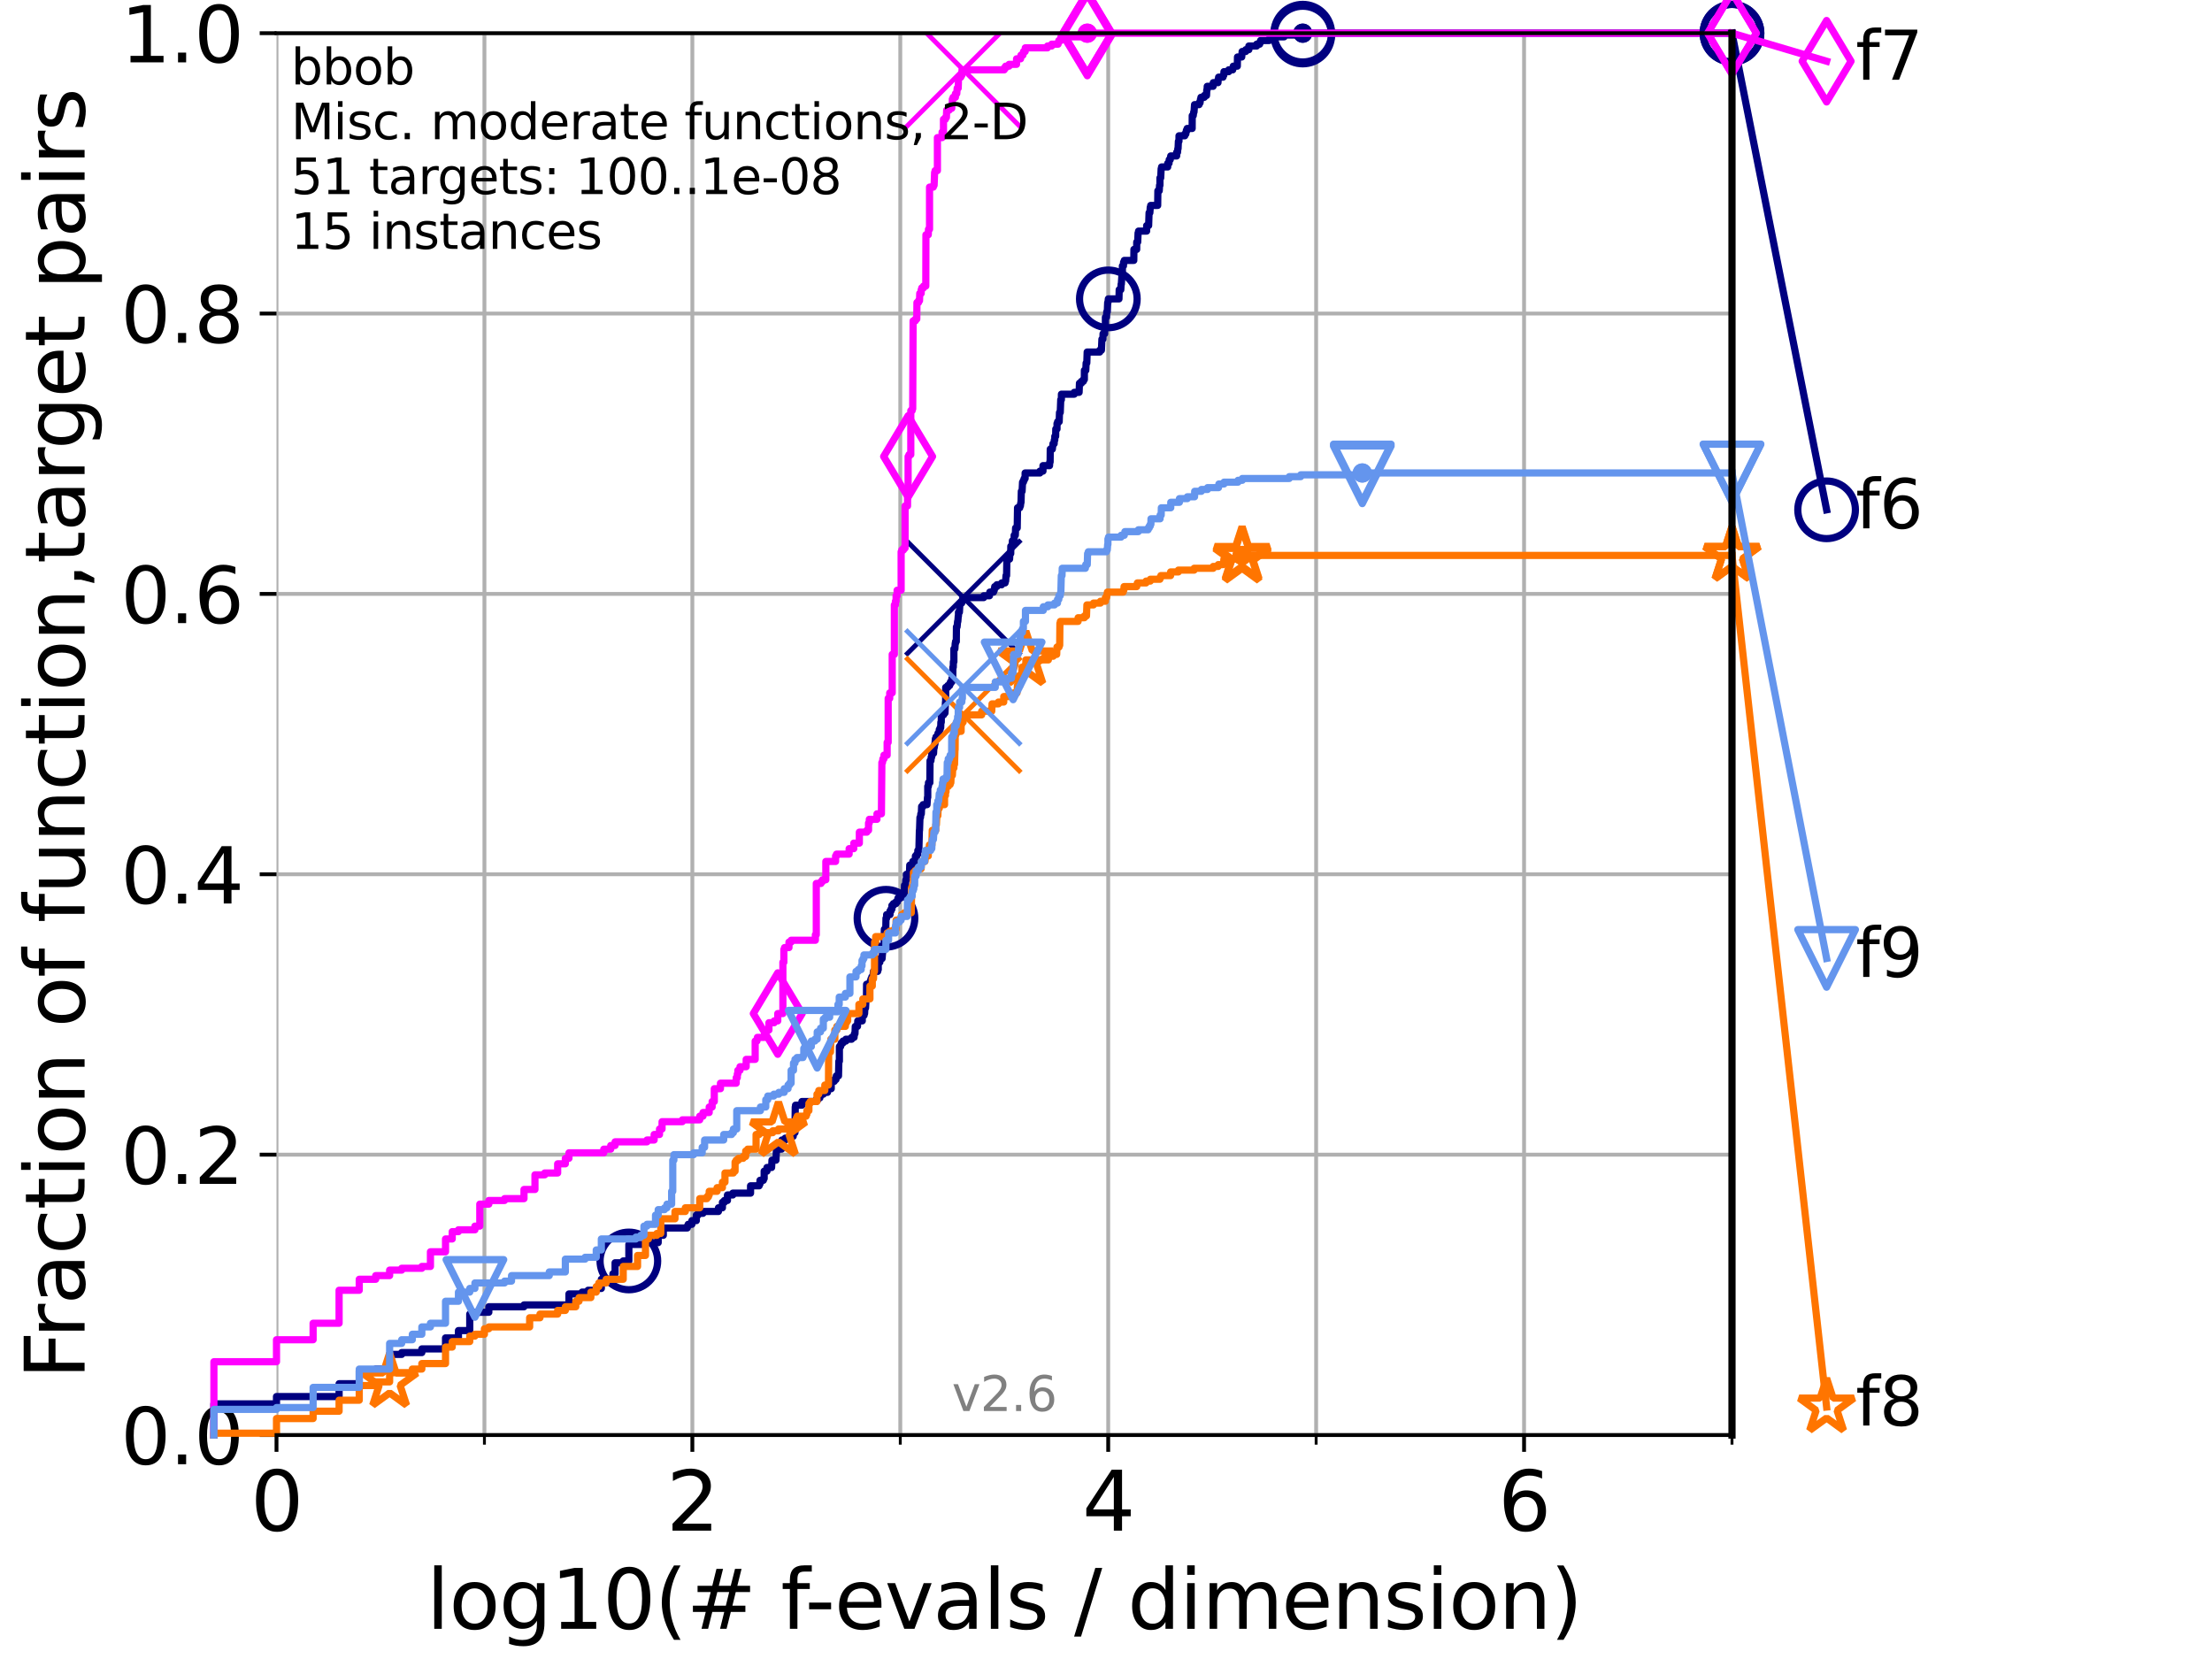 <?xml version="1.0" encoding="utf-8" standalone="no"?>
<!DOCTYPE svg PUBLIC "-//W3C//DTD SVG 1.1//EN"
  "http://www.w3.org/Graphics/SVG/1.1/DTD/svg11.dtd">
<svg height="345.6pt" version="1.1" viewBox="0 0 460.8 345.6" width="460.8pt" xmlns="http://www.w3.org/2000/svg" xmlns:xlink="http://www.w3.org/1999/xlink">
 <defs>
  <style type="text/css">*{stroke-linecap:butt;stroke-linejoin:round;}</style>
 </defs>
 <g id="figure_1">
  <g id="patch_1">
   <path d="M 0 345.6 
L 460.8 345.6 
L 460.8 0 
L 0 0 
z
" style="fill:#ffffff;"/>
  </g>
  <g id="axes_1">
   <g id="patch_2">
    <path d="M 57.6 298.944 
L 360.806 298.944 
L 360.806 6.912 
L 57.6 6.912 
z
" style="fill:#ffffff;"/>
   </g>
   <g id="matplotlib.axis_1">
    <g id="xtick_1">
     <g id="line2d_1">
      <path clip-path="url(#pb7fd9f44de)" d="M 57.6 298.944 
L 57.6 6.912 
" style="fill:none;stroke:#b0b0b0;stroke-linecap:square;stroke-width:0.8;"/>
     </g>
     <g id="line2d_2">
      <defs>
       <path d="M 0 0 
L 0 3.5 
" id="m4652a84f97" style="stroke:#000000;stroke-width:0.8;"/>
      </defs>
      <g>
       <use style="stroke:#000000;stroke-width:0.8;" x="57.6" xlink:href="#m4652a84f97" y="298.944"/>
      </g>
     </g>
     <g id="text_1">
      <!-- 0 -->
      <g transform="translate(52.192 318.861)scale(0.17 -0.17)">
       <defs>
        <path d="M 2034 4250 
Q 1547 4250 1301 3770 
Q 1056 3291 1056 2328 
Q 1056 1369 1301 889 
Q 1547 409 2034 409 
Q 2525 409 2770 889 
Q 3016 1369 3016 2328 
Q 3016 3291 2770 3770 
Q 2525 4250 2034 4250 
z
M 2034 4750 
Q 2819 4750 3233 4129 
Q 3647 3509 3647 2328 
Q 3647 1150 3233 529 
Q 2819 -91 2034 -91 
Q 1250 -91 836 529 
Q 422 1150 422 2328 
Q 422 3509 836 4129 
Q 1250 4750 2034 4750 
z
" id="DejaVuSans-30" transform="scale(0.016)"/>
       </defs>
       <use xlink:href="#DejaVuSans-30"/>
      </g>
     </g>
    </g>
    <g id="xtick_2">
     <g id="line2d_3">
      <path clip-path="url(#pb7fd9f44de)" d="M 144.23 298.944 
L 144.23 6.912 
" style="fill:none;stroke:#b0b0b0;stroke-linecap:square;stroke-width:0.8;"/>
     </g>
     <g id="line2d_4">
      <g>
       <use style="stroke:#000000;stroke-width:0.8;" x="144.23" xlink:href="#m4652a84f97" y="298.944"/>
      </g>
     </g>
     <g id="text_2">
      <!-- 2 -->
      <g transform="translate(138.822 318.861)scale(0.17 -0.17)">
       <defs>
        <path d="M 1228 531 
L 3431 531 
L 3431 0 
L 469 0 
L 469 531 
Q 828 903 1448 1529 
Q 2069 2156 2228 2338 
Q 2531 2678 2651 2914 
Q 2772 3150 2772 3378 
Q 2772 3750 2511 3984 
Q 2250 4219 1831 4219 
Q 1534 4219 1204 4116 
Q 875 4013 500 3803 
L 500 4441 
Q 881 4594 1212 4672 
Q 1544 4750 1819 4750 
Q 2544 4750 2975 4387 
Q 3406 4025 3406 3419 
Q 3406 3131 3298 2873 
Q 3191 2616 2906 2266 
Q 2828 2175 2409 1742 
Q 1991 1309 1228 531 
z
" id="DejaVuSans-32" transform="scale(0.016)"/>
       </defs>
       <use xlink:href="#DejaVuSans-32"/>
      </g>
     </g>
    </g>
    <g id="xtick_3">
     <g id="line2d_5">
      <path clip-path="url(#pb7fd9f44de)" d="M 230.861 298.944 
L 230.861 6.912 
" style="fill:none;stroke:#b0b0b0;stroke-linecap:square;stroke-width:0.8;"/>
     </g>
     <g id="line2d_6">
      <g>
       <use style="stroke:#000000;stroke-width:0.8;" x="230.861" xlink:href="#m4652a84f97" y="298.944"/>
      </g>
     </g>
     <g id="text_3">
      <!-- 4 -->
      <g transform="translate(225.453 318.861)scale(0.17 -0.17)">
       <defs>
        <path d="M 2419 4116 
L 825 1625 
L 2419 1625 
L 2419 4116 
z
M 2253 4666 
L 3047 4666 
L 3047 1625 
L 3713 1625 
L 3713 1100 
L 3047 1100 
L 3047 0 
L 2419 0 
L 2419 1100 
L 313 1100 
L 313 1709 
L 2253 4666 
z
" id="DejaVuSans-34" transform="scale(0.016)"/>
       </defs>
       <use xlink:href="#DejaVuSans-34"/>
      </g>
     </g>
    </g>
    <g id="xtick_4">
     <g id="line2d_7">
      <path clip-path="url(#pb7fd9f44de)" d="M 317.491 298.944 
L 317.491 6.912 
" style="fill:none;stroke:#b0b0b0;stroke-linecap:square;stroke-width:0.8;"/>
     </g>
     <g id="line2d_8">
      <g>
       <use style="stroke:#000000;stroke-width:0.8;" x="317.491" xlink:href="#m4652a84f97" y="298.944"/>
      </g>
     </g>
     <g id="text_4">
      <!-- 6 -->
      <g transform="translate(312.083 318.861)scale(0.17 -0.17)">
       <defs>
        <path d="M 2113 2584 
Q 1688 2584 1439 2293 
Q 1191 2003 1191 1497 
Q 1191 994 1439 701 
Q 1688 409 2113 409 
Q 2538 409 2786 701 
Q 3034 994 3034 1497 
Q 3034 2003 2786 2293 
Q 2538 2584 2113 2584 
z
M 3366 4563 
L 3366 3988 
Q 3128 4100 2886 4159 
Q 2644 4219 2406 4219 
Q 1781 4219 1451 3797 
Q 1122 3375 1075 2522 
Q 1259 2794 1537 2939 
Q 1816 3084 2150 3084 
Q 2853 3084 3261 2657 
Q 3669 2231 3669 1497 
Q 3669 778 3244 343 
Q 2819 -91 2113 -91 
Q 1303 -91 875 529 
Q 447 1150 447 2328 
Q 447 3434 972 4092 
Q 1497 4750 2381 4750 
Q 2619 4750 2861 4703 
Q 3103 4656 3366 4563 
z
" id="DejaVuSans-36" transform="scale(0.016)"/>
       </defs>
       <use xlink:href="#DejaVuSans-36"/>
      </g>
     </g>
    </g>
    <g id="xtick_5">
     <g id="line2d_9">
      <path clip-path="url(#pb7fd9f44de)" d="M 100.915 298.944 
L 100.915 6.912 
" style="fill:none;stroke:#b0b0b0;stroke-linecap:square;stroke-width:0.8;"/>
     </g>
     <g id="line2d_10">
      <defs>
       <path d="M 0 0 
L 0 2 
" id="m18c0523171" style="stroke:#000000;stroke-width:0.6;"/>
      </defs>
      <g>
       <use style="stroke:#000000;stroke-width:0.6;" x="100.915" xlink:href="#m18c0523171" y="298.944"/>
      </g>
     </g>
    </g>
    <g id="xtick_6">
     <g id="line2d_11">
      <path clip-path="url(#pb7fd9f44de)" d="M 187.546 298.944 
L 187.546 6.912 
" style="fill:none;stroke:#b0b0b0;stroke-linecap:square;stroke-width:0.8;"/>
     </g>
     <g id="line2d_12">
      <g>
       <use style="stroke:#000000;stroke-width:0.6;" x="187.546" xlink:href="#m18c0523171" y="298.944"/>
      </g>
     </g>
    </g>
    <g id="xtick_7">
     <g id="line2d_13">
      <path clip-path="url(#pb7fd9f44de)" d="M 274.176 298.944 
L 274.176 6.912 
" style="fill:none;stroke:#b0b0b0;stroke-linecap:square;stroke-width:0.8;"/>
     </g>
     <g id="line2d_14">
      <g>
       <use style="stroke:#000000;stroke-width:0.6;" x="274.176" xlink:href="#m18c0523171" y="298.944"/>
      </g>
     </g>
    </g>
    <g id="xtick_8">
     <g id="line2d_15">
      <path clip-path="url(#pb7fd9f44de)" d="M 360.806 298.944 
L 360.806 6.912 
" style="fill:none;stroke:#b0b0b0;stroke-linecap:square;stroke-width:0.8;"/>
     </g>
     <g id="line2d_16">
      <g>
       <use style="stroke:#000000;stroke-width:0.6;" x="360.806" xlink:href="#m18c0523171" y="298.944"/>
      </g>
     </g>
    </g>
    <g id="text_5">
     <!-- log10(# f-evals / dimension) -->
     <g transform="translate(88.823 339.314)scale(0.17 -0.17)">
      <defs>
       <path d="M 603 4863 
L 1178 4863 
L 1178 0 
L 603 0 
L 603 4863 
z
" id="DejaVuSans-6c" transform="scale(0.016)"/>
       <path d="M 1959 3097 
Q 1497 3097 1228 2736 
Q 959 2375 959 1747 
Q 959 1119 1226 758 
Q 1494 397 1959 397 
Q 2419 397 2687 759 
Q 2956 1122 2956 1747 
Q 2956 2369 2687 2733 
Q 2419 3097 1959 3097 
z
M 1959 3584 
Q 2709 3584 3137 3096 
Q 3566 2609 3566 1747 
Q 3566 888 3137 398 
Q 2709 -91 1959 -91 
Q 1206 -91 779 398 
Q 353 888 353 1747 
Q 353 2609 779 3096 
Q 1206 3584 1959 3584 
z
" id="DejaVuSans-6f" transform="scale(0.016)"/>
       <path d="M 2906 1791 
Q 2906 2416 2648 2759 
Q 2391 3103 1925 3103 
Q 1463 3103 1205 2759 
Q 947 2416 947 1791 
Q 947 1169 1205 825 
Q 1463 481 1925 481 
Q 2391 481 2648 825 
Q 2906 1169 2906 1791 
z
M 3481 434 
Q 3481 -459 3084 -895 
Q 2688 -1331 1869 -1331 
Q 1566 -1331 1297 -1286 
Q 1028 -1241 775 -1147 
L 775 -588 
Q 1028 -725 1275 -790 
Q 1522 -856 1778 -856 
Q 2344 -856 2625 -561 
Q 2906 -266 2906 331 
L 2906 616 
Q 2728 306 2450 153 
Q 2172 0 1784 0 
Q 1141 0 747 490 
Q 353 981 353 1791 
Q 353 2603 747 3093 
Q 1141 3584 1784 3584 
Q 2172 3584 2450 3431 
Q 2728 3278 2906 2969 
L 2906 3500 
L 3481 3500 
L 3481 434 
z
" id="DejaVuSans-67" transform="scale(0.016)"/>
       <path d="M 794 531 
L 1825 531 
L 1825 4091 
L 703 3866 
L 703 4441 
L 1819 4666 
L 2450 4666 
L 2450 531 
L 3481 531 
L 3481 0 
L 794 0 
L 794 531 
z
" id="DejaVuSans-31" transform="scale(0.016)"/>
       <path d="M 1984 4856 
Q 1566 4138 1362 3434 
Q 1159 2731 1159 2009 
Q 1159 1288 1364 580 
Q 1569 -128 1984 -844 
L 1484 -844 
Q 1016 -109 783 600 
Q 550 1309 550 2009 
Q 550 2706 781 3412 
Q 1013 4119 1484 4856 
L 1984 4856 
z
" id="DejaVuSans-28" transform="scale(0.016)"/>
       <path d="M 3272 2816 
L 2363 2816 
L 2100 1772 
L 3016 1772 
L 3272 2816 
z
M 2803 4594 
L 2478 3297 
L 3391 3297 
L 3719 4594 
L 4219 4594 
L 3897 3297 
L 4872 3297 
L 4872 2816 
L 3775 2816 
L 3519 1772 
L 4513 1772 
L 4513 1294 
L 3397 1294 
L 3072 0 
L 2572 0 
L 2894 1294 
L 1978 1294 
L 1656 0 
L 1153 0 
L 1478 1294 
L 494 1294 
L 494 1772 
L 1594 1772 
L 1856 2816 
L 850 2816 
L 850 3297 
L 1978 3297 
L 2297 4594 
L 2803 4594 
z
" id="DejaVuSans-23" transform="scale(0.016)"/>
       <path id="DejaVuSans-20" transform="scale(0.016)"/>
       <path d="M 2375 4863 
L 2375 4384 
L 1825 4384 
Q 1516 4384 1395 4259 
Q 1275 4134 1275 3809 
L 1275 3500 
L 2222 3500 
L 2222 3053 
L 1275 3053 
L 1275 0 
L 697 0 
L 697 3053 
L 147 3053 
L 147 3500 
L 697 3500 
L 697 3744 
Q 697 4328 969 4595 
Q 1241 4863 1831 4863 
L 2375 4863 
z
" id="DejaVuSans-66" transform="scale(0.016)"/>
       <path d="M 313 2009 
L 1997 2009 
L 1997 1497 
L 313 1497 
L 313 2009 
z
" id="DejaVuSans-2d" transform="scale(0.016)"/>
       <path d="M 3597 1894 
L 3597 1613 
L 953 1613 
Q 991 1019 1311 708 
Q 1631 397 2203 397 
Q 2534 397 2845 478 
Q 3156 559 3463 722 
L 3463 178 
Q 3153 47 2828 -22 
Q 2503 -91 2169 -91 
Q 1331 -91 842 396 
Q 353 884 353 1716 
Q 353 2575 817 3079 
Q 1281 3584 2069 3584 
Q 2775 3584 3186 3129 
Q 3597 2675 3597 1894 
z
M 3022 2063 
Q 3016 2534 2758 2815 
Q 2500 3097 2075 3097 
Q 1594 3097 1305 2825 
Q 1016 2553 972 2059 
L 3022 2063 
z
" id="DejaVuSans-65" transform="scale(0.016)"/>
       <path d="M 191 3500 
L 800 3500 
L 1894 563 
L 2988 3500 
L 3597 3500 
L 2284 0 
L 1503 0 
L 191 3500 
z
" id="DejaVuSans-76" transform="scale(0.016)"/>
       <path d="M 2194 1759 
Q 1497 1759 1228 1600 
Q 959 1441 959 1056 
Q 959 750 1161 570 
Q 1363 391 1709 391 
Q 2188 391 2477 730 
Q 2766 1069 2766 1631 
L 2766 1759 
L 2194 1759 
z
M 3341 1997 
L 3341 0 
L 2766 0 
L 2766 531 
Q 2569 213 2275 61 
Q 1981 -91 1556 -91 
Q 1019 -91 701 211 
Q 384 513 384 1019 
Q 384 1609 779 1909 
Q 1175 2209 1959 2209 
L 2766 2209 
L 2766 2266 
Q 2766 2663 2505 2880 
Q 2244 3097 1772 3097 
Q 1472 3097 1187 3025 
Q 903 2953 641 2809 
L 641 3341 
Q 956 3463 1253 3523 
Q 1550 3584 1831 3584 
Q 2591 3584 2966 3190 
Q 3341 2797 3341 1997 
z
" id="DejaVuSans-61" transform="scale(0.016)"/>
       <path d="M 2834 3397 
L 2834 2853 
Q 2591 2978 2328 3040 
Q 2066 3103 1784 3103 
Q 1356 3103 1142 2972 
Q 928 2841 928 2578 
Q 928 2378 1081 2264 
Q 1234 2150 1697 2047 
L 1894 2003 
Q 2506 1872 2764 1633 
Q 3022 1394 3022 966 
Q 3022 478 2636 193 
Q 2250 -91 1575 -91 
Q 1294 -91 989 -36 
Q 684 19 347 128 
L 347 722 
Q 666 556 975 473 
Q 1284 391 1588 391 
Q 1994 391 2212 530 
Q 2431 669 2431 922 
Q 2431 1156 2273 1281 
Q 2116 1406 1581 1522 
L 1381 1569 
Q 847 1681 609 1914 
Q 372 2147 372 2553 
Q 372 3047 722 3315 
Q 1072 3584 1716 3584 
Q 2034 3584 2315 3537 
Q 2597 3491 2834 3397 
z
" id="DejaVuSans-73" transform="scale(0.016)"/>
       <path d="M 1625 4666 
L 2156 4666 
L 531 -594 
L 0 -594 
L 1625 4666 
z
" id="DejaVuSans-2f" transform="scale(0.016)"/>
       <path d="M 2906 2969 
L 2906 4863 
L 3481 4863 
L 3481 0 
L 2906 0 
L 2906 525 
Q 2725 213 2448 61 
Q 2172 -91 1784 -91 
Q 1150 -91 751 415 
Q 353 922 353 1747 
Q 353 2572 751 3078 
Q 1150 3584 1784 3584 
Q 2172 3584 2448 3432 
Q 2725 3281 2906 2969 
z
M 947 1747 
Q 947 1113 1208 752 
Q 1469 391 1925 391 
Q 2381 391 2643 752 
Q 2906 1113 2906 1747 
Q 2906 2381 2643 2742 
Q 2381 3103 1925 3103 
Q 1469 3103 1208 2742 
Q 947 2381 947 1747 
z
" id="DejaVuSans-64" transform="scale(0.016)"/>
       <path d="M 603 3500 
L 1178 3500 
L 1178 0 
L 603 0 
L 603 3500 
z
M 603 4863 
L 1178 4863 
L 1178 4134 
L 603 4134 
L 603 4863 
z
" id="DejaVuSans-69" transform="scale(0.016)"/>
       <path d="M 3328 2828 
Q 3544 3216 3844 3400 
Q 4144 3584 4550 3584 
Q 5097 3584 5394 3201 
Q 5691 2819 5691 2113 
L 5691 0 
L 5113 0 
L 5113 2094 
Q 5113 2597 4934 2840 
Q 4756 3084 4391 3084 
Q 3944 3084 3684 2787 
Q 3425 2491 3425 1978 
L 3425 0 
L 2847 0 
L 2847 2094 
Q 2847 2600 2669 2842 
Q 2491 3084 2119 3084 
Q 1678 3084 1418 2786 
Q 1159 2488 1159 1978 
L 1159 0 
L 581 0 
L 581 3500 
L 1159 3500 
L 1159 2956 
Q 1356 3278 1631 3431 
Q 1906 3584 2284 3584 
Q 2666 3584 2933 3390 
Q 3200 3197 3328 2828 
z
" id="DejaVuSans-6d" transform="scale(0.016)"/>
       <path d="M 3513 2113 
L 3513 0 
L 2938 0 
L 2938 2094 
Q 2938 2591 2744 2837 
Q 2550 3084 2163 3084 
Q 1697 3084 1428 2787 
Q 1159 2491 1159 1978 
L 1159 0 
L 581 0 
L 581 3500 
L 1159 3500 
L 1159 2956 
Q 1366 3272 1645 3428 
Q 1925 3584 2291 3584 
Q 2894 3584 3203 3211 
Q 3513 2838 3513 2113 
z
" id="DejaVuSans-6e" transform="scale(0.016)"/>
       <path d="M 513 4856 
L 1013 4856 
Q 1481 4119 1714 3412 
Q 1947 2706 1947 2009 
Q 1947 1309 1714 600 
Q 1481 -109 1013 -844 
L 513 -844 
Q 928 -128 1133 580 
Q 1338 1288 1338 2009 
Q 1338 2731 1133 3434 
Q 928 4138 513 4856 
z
" id="DejaVuSans-29" transform="scale(0.016)"/>
      </defs>
      <use xlink:href="#DejaVuSans-6c"/>
      <use x="27.783" xlink:href="#DejaVuSans-6f"/>
      <use x="88.965" xlink:href="#DejaVuSans-67"/>
      <use x="152.441" xlink:href="#DejaVuSans-31"/>
      <use x="216.064" xlink:href="#DejaVuSans-30"/>
      <use x="279.688" xlink:href="#DejaVuSans-28"/>
      <use x="318.701" xlink:href="#DejaVuSans-23"/>
      <use x="402.49" xlink:href="#DejaVuSans-20"/>
      <use x="434.277" xlink:href="#DejaVuSans-66"/>
      <use x="463.982" xlink:href="#DejaVuSans-2d"/>
      <use x="500.066" xlink:href="#DejaVuSans-65"/>
      <use x="561.59" xlink:href="#DejaVuSans-76"/>
      <use x="620.77" xlink:href="#DejaVuSans-61"/>
      <use x="682.049" xlink:href="#DejaVuSans-6c"/>
      <use x="709.832" xlink:href="#DejaVuSans-73"/>
      <use x="761.932" xlink:href="#DejaVuSans-20"/>
      <use x="793.719" xlink:href="#DejaVuSans-2f"/>
      <use x="827.41" xlink:href="#DejaVuSans-20"/>
      <use x="859.197" xlink:href="#DejaVuSans-64"/>
      <use x="922.674" xlink:href="#DejaVuSans-69"/>
      <use x="950.457" xlink:href="#DejaVuSans-6d"/>
      <use x="1047.869" xlink:href="#DejaVuSans-65"/>
      <use x="1109.393" xlink:href="#DejaVuSans-6e"/>
      <use x="1172.771" xlink:href="#DejaVuSans-73"/>
      <use x="1224.871" xlink:href="#DejaVuSans-69"/>
      <use x="1252.654" xlink:href="#DejaVuSans-6f"/>
      <use x="1313.836" xlink:href="#DejaVuSans-6e"/>
      <use x="1377.215" xlink:href="#DejaVuSans-29"/>
     </g>
    </g>
   </g>
   <g id="matplotlib.axis_2">
    <g id="ytick_1">
     <g id="line2d_17">
      <path clip-path="url(#pb7fd9f44de)" d="M 57.6 298.944 
L 360.806 298.944 
" style="fill:none;stroke:#b0b0b0;stroke-linecap:square;stroke-width:0.8;"/>
     </g>
     <g id="line2d_18">
      <defs>
       <path d="M 0 0 
L -3.5 0 
" id="m6a949c0a3a" style="stroke:#000000;stroke-width:0.8;"/>
      </defs>
      <g>
       <use style="stroke:#000000;stroke-width:0.8;" x="57.6" xlink:href="#m6a949c0a3a" y="298.944"/>
      </g>
     </g>
     <g id="text_6">
      <!-- 0.0 -->
      <g transform="translate(25.155 305.023)scale(0.16 -0.16)">
       <defs>
        <path d="M 684 794 
L 1344 794 
L 1344 0 
L 684 0 
L 684 794 
z
" id="DejaVuSans-2e" transform="scale(0.016)"/>
       </defs>
       <use xlink:href="#DejaVuSans-30"/>
       <use x="63.623" xlink:href="#DejaVuSans-2e"/>
       <use x="95.41" xlink:href="#DejaVuSans-30"/>
      </g>
     </g>
    </g>
    <g id="ytick_2">
     <g id="line2d_19">
      <path clip-path="url(#pb7fd9f44de)" d="M 57.6 240.538 
L 360.806 240.538 
" style="fill:none;stroke:#b0b0b0;stroke-linecap:square;stroke-width:0.8;"/>
     </g>
     <g id="line2d_20">
      <g>
       <use style="stroke:#000000;stroke-width:0.8;" x="57.6" xlink:href="#m6a949c0a3a" y="240.538"/>
      </g>
     </g>
     <g id="text_7">
      <!-- 0.2 -->
      <g transform="translate(25.155 246.616)scale(0.16 -0.16)">
       <use xlink:href="#DejaVuSans-30"/>
       <use x="63.623" xlink:href="#DejaVuSans-2e"/>
       <use x="95.41" xlink:href="#DejaVuSans-32"/>
      </g>
     </g>
    </g>
    <g id="ytick_3">
     <g id="line2d_21">
      <path clip-path="url(#pb7fd9f44de)" d="M 57.6 182.131 
L 360.806 182.131 
" style="fill:none;stroke:#b0b0b0;stroke-linecap:square;stroke-width:0.8;"/>
     </g>
     <g id="line2d_22">
      <g>
       <use style="stroke:#000000;stroke-width:0.8;" x="57.6" xlink:href="#m6a949c0a3a" y="182.131"/>
      </g>
     </g>
     <g id="text_8">
      <!-- 0.4 -->
      <g transform="translate(25.155 188.21)scale(0.16 -0.16)">
       <use xlink:href="#DejaVuSans-30"/>
       <use x="63.623" xlink:href="#DejaVuSans-2e"/>
       <use x="95.41" xlink:href="#DejaVuSans-34"/>
      </g>
     </g>
    </g>
    <g id="ytick_4">
     <g id="line2d_23">
      <path clip-path="url(#pb7fd9f44de)" d="M 57.6 123.725 
L 360.806 123.725 
" style="fill:none;stroke:#b0b0b0;stroke-linecap:square;stroke-width:0.8;"/>
     </g>
     <g id="line2d_24">
      <g>
       <use style="stroke:#000000;stroke-width:0.8;" x="57.6" xlink:href="#m6a949c0a3a" y="123.725"/>
      </g>
     </g>
     <g id="text_9">
      <!-- 0.6 -->
      <g transform="translate(25.155 129.804)scale(0.16 -0.16)">
       <use xlink:href="#DejaVuSans-30"/>
       <use x="63.623" xlink:href="#DejaVuSans-2e"/>
       <use x="95.41" xlink:href="#DejaVuSans-36"/>
      </g>
     </g>
    </g>
    <g id="ytick_5">
     <g id="line2d_25">
      <path clip-path="url(#pb7fd9f44de)" d="M 57.6 65.318 
L 360.806 65.318 
" style="fill:none;stroke:#b0b0b0;stroke-linecap:square;stroke-width:0.8;"/>
     </g>
     <g id="line2d_26">
      <g>
       <use style="stroke:#000000;stroke-width:0.8;" x="57.6" xlink:href="#m6a949c0a3a" y="65.318"/>
      </g>
     </g>
     <g id="text_10">
      <!-- 0.8 -->
      <g transform="translate(25.155 71.397)scale(0.16 -0.16)">
       <defs>
        <path d="M 2034 2216 
Q 1584 2216 1326 1975 
Q 1069 1734 1069 1313 
Q 1069 891 1326 650 
Q 1584 409 2034 409 
Q 2484 409 2743 651 
Q 3003 894 3003 1313 
Q 3003 1734 2745 1975 
Q 2488 2216 2034 2216 
z
M 1403 2484 
Q 997 2584 770 2862 
Q 544 3141 544 3541 
Q 544 4100 942 4425 
Q 1341 4750 2034 4750 
Q 2731 4750 3128 4425 
Q 3525 4100 3525 3541 
Q 3525 3141 3298 2862 
Q 3072 2584 2669 2484 
Q 3125 2378 3379 2068 
Q 3634 1759 3634 1313 
Q 3634 634 3220 271 
Q 2806 -91 2034 -91 
Q 1263 -91 848 271 
Q 434 634 434 1313 
Q 434 1759 690 2068 
Q 947 2378 1403 2484 
z
M 1172 3481 
Q 1172 3119 1398 2916 
Q 1625 2713 2034 2713 
Q 2441 2713 2670 2916 
Q 2900 3119 2900 3481 
Q 2900 3844 2670 4047 
Q 2441 4250 2034 4250 
Q 1625 4250 1398 4047 
Q 1172 3844 1172 3481 
z
" id="DejaVuSans-38" transform="scale(0.016)"/>
       </defs>
       <use xlink:href="#DejaVuSans-30"/>
       <use x="63.623" xlink:href="#DejaVuSans-2e"/>
       <use x="95.41" xlink:href="#DejaVuSans-38"/>
      </g>
     </g>
    </g>
    <g id="ytick_6">
     <g id="line2d_27">
      <path clip-path="url(#pb7fd9f44de)" d="M 57.6 6.912 
L 360.806 6.912 
" style="fill:none;stroke:#b0b0b0;stroke-linecap:square;stroke-width:0.8;"/>
     </g>
     <g id="line2d_28">
      <g>
       <use style="stroke:#000000;stroke-width:0.8;" x="57.6" xlink:href="#m6a949c0a3a" y="6.912"/>
      </g>
     </g>
     <g id="text_11">
      <!-- 1.0 -->
      <g transform="translate(25.155 12.991)scale(0.16 -0.16)">
       <use xlink:href="#DejaVuSans-31"/>
       <use x="63.623" xlink:href="#DejaVuSans-2e"/>
       <use x="95.41" xlink:href="#DejaVuSans-30"/>
      </g>
     </g>
    </g>
    <g id="text_12">
     <!-- Fraction of function,target pairs -->
     <g transform="translate(17.62 287.313)rotate(-90)scale(0.17 -0.17)">
      <defs>
       <path d="M 628 4666 
L 3309 4666 
L 3309 4134 
L 1259 4134 
L 1259 2759 
L 3109 2759 
L 3109 2228 
L 1259 2228 
L 1259 0 
L 628 0 
L 628 4666 
z
" id="DejaVuSans-46" transform="scale(0.016)"/>
       <path d="M 2631 2963 
Q 2534 3019 2420 3045 
Q 2306 3072 2169 3072 
Q 1681 3072 1420 2755 
Q 1159 2438 1159 1844 
L 1159 0 
L 581 0 
L 581 3500 
L 1159 3500 
L 1159 2956 
Q 1341 3275 1631 3429 
Q 1922 3584 2338 3584 
Q 2397 3584 2469 3576 
Q 2541 3569 2628 3553 
L 2631 2963 
z
" id="DejaVuSans-72" transform="scale(0.016)"/>
       <path d="M 3122 3366 
L 3122 2828 
Q 2878 2963 2633 3030 
Q 2388 3097 2138 3097 
Q 1578 3097 1268 2742 
Q 959 2388 959 1747 
Q 959 1106 1268 751 
Q 1578 397 2138 397 
Q 2388 397 2633 464 
Q 2878 531 3122 666 
L 3122 134 
Q 2881 22 2623 -34 
Q 2366 -91 2075 -91 
Q 1284 -91 818 406 
Q 353 903 353 1747 
Q 353 2603 823 3093 
Q 1294 3584 2113 3584 
Q 2378 3584 2631 3529 
Q 2884 3475 3122 3366 
z
" id="DejaVuSans-63" transform="scale(0.016)"/>
       <path d="M 1172 4494 
L 1172 3500 
L 2356 3500 
L 2356 3053 
L 1172 3053 
L 1172 1153 
Q 1172 725 1289 603 
Q 1406 481 1766 481 
L 2356 481 
L 2356 0 
L 1766 0 
Q 1100 0 847 248 
Q 594 497 594 1153 
L 594 3053 
L 172 3053 
L 172 3500 
L 594 3500 
L 594 4494 
L 1172 4494 
z
" id="DejaVuSans-74" transform="scale(0.016)"/>
       <path d="M 544 1381 
L 544 3500 
L 1119 3500 
L 1119 1403 
Q 1119 906 1312 657 
Q 1506 409 1894 409 
Q 2359 409 2629 706 
Q 2900 1003 2900 1516 
L 2900 3500 
L 3475 3500 
L 3475 0 
L 2900 0 
L 2900 538 
Q 2691 219 2414 64 
Q 2138 -91 1772 -91 
Q 1169 -91 856 284 
Q 544 659 544 1381 
z
M 1991 3584 
L 1991 3584 
z
" id="DejaVuSans-75" transform="scale(0.016)"/>
       <path d="M 750 794 
L 1409 794 
L 1409 256 
L 897 -744 
L 494 -744 
L 750 256 
L 750 794 
z
" id="DejaVuSans-2c" transform="scale(0.016)"/>
       <path d="M 1159 525 
L 1159 -1331 
L 581 -1331 
L 581 3500 
L 1159 3500 
L 1159 2969 
Q 1341 3281 1617 3432 
Q 1894 3584 2278 3584 
Q 2916 3584 3314 3078 
Q 3713 2572 3713 1747 
Q 3713 922 3314 415 
Q 2916 -91 2278 -91 
Q 1894 -91 1617 61 
Q 1341 213 1159 525 
z
M 3116 1747 
Q 3116 2381 2855 2742 
Q 2594 3103 2138 3103 
Q 1681 3103 1420 2742 
Q 1159 2381 1159 1747 
Q 1159 1113 1420 752 
Q 1681 391 2138 391 
Q 2594 391 2855 752 
Q 3116 1113 3116 1747 
z
" id="DejaVuSans-70" transform="scale(0.016)"/>
      </defs>
      <use xlink:href="#DejaVuSans-46"/>
      <use x="50.27" xlink:href="#DejaVuSans-72"/>
      <use x="91.383" xlink:href="#DejaVuSans-61"/>
      <use x="152.662" xlink:href="#DejaVuSans-63"/>
      <use x="207.643" xlink:href="#DejaVuSans-74"/>
      <use x="246.852" xlink:href="#DejaVuSans-69"/>
      <use x="274.635" xlink:href="#DejaVuSans-6f"/>
      <use x="335.816" xlink:href="#DejaVuSans-6e"/>
      <use x="399.195" xlink:href="#DejaVuSans-20"/>
      <use x="430.982" xlink:href="#DejaVuSans-6f"/>
      <use x="492.164" xlink:href="#DejaVuSans-66"/>
      <use x="527.369" xlink:href="#DejaVuSans-20"/>
      <use x="559.156" xlink:href="#DejaVuSans-66"/>
      <use x="594.361" xlink:href="#DejaVuSans-75"/>
      <use x="657.74" xlink:href="#DejaVuSans-6e"/>
      <use x="721.119" xlink:href="#DejaVuSans-63"/>
      <use x="776.1" xlink:href="#DejaVuSans-74"/>
      <use x="815.309" xlink:href="#DejaVuSans-69"/>
      <use x="843.092" xlink:href="#DejaVuSans-6f"/>
      <use x="904.273" xlink:href="#DejaVuSans-6e"/>
      <use x="967.652" xlink:href="#DejaVuSans-2c"/>
      <use x="999.439" xlink:href="#DejaVuSans-74"/>
      <use x="1038.648" xlink:href="#DejaVuSans-61"/>
      <use x="1099.928" xlink:href="#DejaVuSans-72"/>
      <use x="1139.291" xlink:href="#DejaVuSans-67"/>
      <use x="1202.768" xlink:href="#DejaVuSans-65"/>
      <use x="1264.291" xlink:href="#DejaVuSans-74"/>
      <use x="1303.5" xlink:href="#DejaVuSans-20"/>
      <use x="1335.287" xlink:href="#DejaVuSans-70"/>
      <use x="1398.764" xlink:href="#DejaVuSans-61"/>
      <use x="1460.043" xlink:href="#DejaVuSans-69"/>
      <use x="1487.826" xlink:href="#DejaVuSans-72"/>
      <use x="1528.939" xlink:href="#DejaVuSans-73"/>
     </g>
    </g>
   </g>
   <g id="line2d_29">
    <defs>
     <path d="M 0 1.5 
C 0.398 1.5 0.779 1.342 1.061 1.061 
C 1.342 0.779 1.5 0.398 1.5 0 
C 1.5 -0.398 1.342 -0.779 1.061 -1.061 
C 0.779 -1.342 0.398 -1.5 0 -1.5 
C -0.398 -1.5 -0.779 -1.342 -1.061 -1.061 
C -1.342 -0.779 -1.5 -0.398 -1.5 0 
C -1.5 0.398 -1.342 0.779 -1.061 1.061 
C -0.779 1.342 -0.398 1.5 0 1.5 
z
" id="mc67332b966" style="stroke:#000080;"/>
    </defs>
    <g>
     <use style="fill:#000080;stroke:#000080;" x="271.385" xlink:href="#mc67332b966" y="6.912"/>
     <use style="fill:#000080;stroke:#000080;" x="271.385" xlink:href="#mc67332b966" y="6.912"/>
    </g>
   </g>
   <g id="line2d_30">
    <path d="M 44.561 298.944 
L 44.561 292.454 
L 57.6 292.454 
L 57.6 290.927 
L 70.639 290.927 
L 70.639 288.255 
L 74.837 288.255 
L 74.837 285.583 
L 78.267 285.583 
L 78.267 285.201 
L 81.166 285.201 
L 81.166 282.147 
L 83.678 282.147 
L 83.678 281.766 
L 87.876 281.766 
L 87.876 281.002 
L 92.812 281.002 
L 92.812 278.712 
L 95.503 278.712 
L 95.503 277.185 
L 97.858 277.185 
L 97.858 273.749 
L 98.933 273.749 
L 98.933 273.367 
L 101.833 273.367 
L 101.833 272.222 
L 109.159 272.222 
L 109.159 271.84 
L 118.525 271.84 
L 118.525 269.55 
L 121.266 269.55 
L 121.266 269.168 
L 122.5 269.168 
L 122.5 268.786 
L 124.211 268.786 
L 124.211 268.405 
L 125.271 268.405 
L 125.271 266.496 
L 127.686 266.496 
L 127.686 265.351 
L 128.134 265.351 
L 128.134 263.06 
L 129.826 263.06 
L 129.826 262.679 
L 131.002 262.679 
L 131.002 259.243 
L 134.464 259.243 
L 134.464 258.861 
L 137.113 258.861 
L 137.113 257.334 
L 138.181 257.334 
L 138.181 255.807 
L 143.166 255.807 
L 143.166 255.426 
L 143.364 255.426 
L 143.364 255.044 
L 144.136 255.044 
L 144.136 254.28 
L 145.058 254.28 
L 145.058 253.135 
L 145.415 253.135 
L 145.415 252.753 
L 146.446 252.753 
L 146.446 252.372 
L 149.666 252.372 
L 149.666 251.608 
L 150.493 251.608 
L 150.493 250.463 
L 150.893 250.463 
L 150.893 250.081 
L 151.542 250.081 
L 151.542 248.936 
L 152.656 248.936 
L 152.656 248.554 
L 156.354 248.554 
L 156.354 247.027 
L 158.143 247.027 
L 158.143 246.645 
L 158.321 246.645 
L 158.321 245.882 
L 159.02 245.882 
L 159.02 245.5 
L 159.19 245.5 
L 159.19 243.973 
L 159.776 243.973 
L 159.776 243.21 
L 160.738 243.21 
L 160.817 241.683 
L 161.654 241.683 
L 161.729 239.774 
L 161.877 239.774 
L 161.877 239.392 
L 162.81 239.392 
L 162.88 237.484 
L 163.566 237.484 
L 163.566 237.102 
L 164.613 237.102 
L 164.613 236.72 
L 165.239 236.72 
L 165.239 235.957 
L 165.605 235.957 
L 165.665 230.612 
L 165.725 230.612 
L 165.725 230.231 
L 167.057 230.231 
L 167.057 229.467 
L 170.001 229.467 
L 170.001 229.085 
L 170.379 229.085 
L 170.379 228.704 
L 170.796 228.704 
L 170.796 228.322 
L 170.933 228.322 
L 170.933 227.94 
L 171.515 227.94 
L 171.515 227.558 
L 172.378 227.558 
L 172.378 226.795 
L 173.161 226.795 
L 173.161 225.268 
L 173.797 225.268 
L 173.797 224.886 
L 174.146 224.886 
L 174.222 224.123 
L 174.675 224.123 
L 174.749 221.069 
L 174.86 221.069 
L 174.86 218.015 
L 175.117 218.015 
L 175.117 217.633 
L 175.262 217.633 
L 175.262 217.251 
L 175.62 217.251 
L 175.62 216.87 
L 176.214 216.87 
L 176.214 216.488 
L 177.412 216.488 
L 177.412 216.106 
L 177.92 216.106 
L 177.983 215.343 
L 178.108 215.343 
L 178.17 213.816 
L 178.629 213.816 
L 178.689 212.67 
L 179.629 212.67 
L 179.629 211.525 
L 179.998 211.525 
L 179.998 211.144 
L 180.11 211.144 
L 180.166 209.998 
L 180.305 209.998 
L 180.415 208.09 
L 180.497 208.09 
L 180.524 205.036 
L 181.169 205.036 
L 181.169 204.654 
L 181.327 204.654 
L 181.327 204.272 
L 181.457 204.272 
L 181.457 203.89 
L 181.613 203.89 
L 181.613 203.509 
L 181.843 203.509 
L 181.945 202.363 
L 182.835 202.363 
L 182.835 201.982 
L 182.956 201.982 
L 182.956 200.455 
L 183.289 200.455 
L 183.313 199.691 
L 183.755 199.691 
L 183.847 198.546 
L 183.87 198.546 
L 183.87 197.401 
L 184.165 197.401 
L 184.232 193.583 
L 184.522 193.583 
L 184.566 191.293 
L 184.697 191.293 
L 184.697 190.53 
L 185.406 190.53 
L 185.406 189.766 
L 185.616 189.766 
L 185.616 189.384 
L 185.802 189.384 
L 185.802 188.621 
L 186.11 188.621 
L 186.11 188.239 
L 186.65 188.239 
L 186.65 187.857 
L 186.963 187.857 
L 187.06 187.094 
L 187.593 187.094 
L 187.611 186.33 
L 188.383 186.33 
L 188.419 184.422 
L 188.633 184.422 
L 188.704 183.276 
L 188.827 183.276 
L 188.827 182.131 
L 189.449 182.131 
L 189.517 180.222 
L 190.15 180.222 
L 190.15 179.459 
L 190.667 179.459 
L 190.699 178.314 
L 190.999 178.314 
L 190.999 177.932 
L 191.201 177.932 
L 191.201 177.169 
L 191.417 177.169 
L 191.524 172.969 
L 191.554 172.969 
L 191.645 170.297 
L 191.751 170.297 
L 191.826 169.534 
L 191.93 169.534 
L 191.99 168.007 
L 192.285 168.007 
L 192.285 167.625 
L 193.114 167.625 
L 193.212 166.098 
L 193.268 166.098 
L 193.268 163.808 
L 193.406 163.808 
L 193.42 163.044 
L 193.706 163.044 
L 193.747 158.463 
L 193.936 158.463 
L 193.989 157.7 
L 194.096 157.7 
L 194.109 156.936 
L 194.477 156.936 
L 194.542 155.791 
L 194.607 155.791 
L 194.71 155.028 
L 194.761 155.028 
L 194.863 153.882 
L 194.99 153.882 
L 194.99 153.501 
L 195.354 153.501 
L 195.404 152.737 
L 195.625 152.737 
L 195.674 151.974 
L 195.844 151.974 
L 195.844 151.592 
L 195.965 151.592 
L 196.001 150.447 
L 196.085 150.447 
L 196.097 148.92 
L 196.568 148.92 
L 196.568 148.538 
L 196.857 148.538 
L 196.96 146.248 
L 196.994 146.248 
L 197.006 143.194 
L 197.444 143.194 
L 197.444 142.812 
L 197.829 142.812 
L 197.829 142.43 
L 198.003 142.43 
L 198.003 142.048 
L 198.292 142.048 
L 198.303 141.285 
L 198.472 141.285 
L 198.503 138.994 
L 198.587 138.994 
L 198.608 137.849 
L 198.712 137.849 
L 198.712 135.177 
L 198.919 135.177 
L 198.991 134.032 
L 199.052 134.032 
L 199.052 133.65 
L 199.215 133.65 
L 199.245 130.596 
L 199.376 130.596 
L 199.486 129.451 
L 199.536 129.451 
L 199.625 128.306 
L 199.664 128.306 
L 199.664 127.542 
L 199.861 127.542 
L 199.949 126.015 
L 199.978 126.015 
L 199.978 125.634 
L 200.343 125.634 
L 200.343 125.252 
L 200.542 125.252 
L 200.571 124.488 
L 204.929 124.488 
L 204.929 124.107 
L 206.129 124.107 
L 206.192 123.343 
L 206.971 123.343 
L 206.971 122.961 
L 207.125 122.961 
L 207.218 122.198 
L 207.655 122.198 
L 207.655 121.816 
L 208.668 121.816 
L 208.668 121.434 
L 209.382 121.434 
L 209.382 121.053 
L 209.494 121.053 
L 209.57 119.907 
L 209.692 119.907 
L 209.738 116.853 
L 209.871 116.853 
L 209.871 116.472 
L 210.313 116.472 
L 210.375 115.326 
L 210.553 115.326 
L 210.569 113.8 
L 210.871 113.8 
L 210.899 112.654 
L 211.265 112.654 
L 211.265 111.509 
L 211.508 111.509 
L 211.566 109.982 
L 211.904 109.982 
L 211.971 105.783 
L 212.427 105.783 
L 212.427 105.401 
L 212.567 105.401 
L 212.662 104.638 
L 212.701 104.638 
L 212.76 102.347 
L 212.922 102.347 
L 213.015 100.439 
L 213.198 100.439 
L 213.198 100.057 
L 213.356 100.057 
L 213.356 99.675 
L 213.551 99.675 
L 213.551 98.53 
L 216.632 98.53 
L 216.632 98.148 
L 217.27 98.148 
L 217.27 97.003 
L 218.637 97.003 
L 218.684 96.239 
L 218.759 96.239 
L 218.788 93.567 
L 219.222 93.567 
L 219.306 92.804 
L 219.355 92.804 
L 219.355 92.422 
L 219.599 92.422 
L 219.633 91.659 
L 219.732 91.659 
L 219.732 90.895 
L 219.911 90.895 
L 219.938 89.368 
L 220.195 89.368 
L 220.195 88.223 
L 220.328 88.223 
L 220.328 87.841 
L 220.648 87.841 
L 220.712 85.932 
L 220.87 85.932 
L 220.972 83.26 
L 221.105 83.26 
L 221.114 82.115 
L 223.786 82.115 
L 223.786 81.733 
L 224.797 81.733 
L 224.872 79.825 
L 225.284 79.825 
L 225.284 79.443 
L 225.685 79.443 
L 225.685 79.061 
L 225.889 79.061 
L 225.901 77.152 
L 226.19 77.152 
L 226.26 75.625 
L 226.401 75.625 
L 226.478 73.335 
L 229.094 73.335 
L 229.094 72.953 
L 229.446 72.953 
L 229.549 70.663 
L 229.758 70.663 
L 229.786 69.518 
L 230.123 69.518 
L 230.123 68.372 
L 230.273 68.372 
L 230.275 66.082 
L 230.503 66.082 
L 230.558 64.937 
L 230.671 64.937 
L 230.749 63.028 
L 230.811 63.028 
L 230.888 62.264 
L 233.101 62.264 
L 233.149 60.356 
L 233.483 60.356 
L 233.548 59.211 
L 233.595 59.211 
L 233.694 57.684 
L 233.81 57.684 
L 233.818 55.393 
L 234.039 55.393 
L 234.055 54.63 
L 234.213 54.63 
L 234.213 54.248 
L 236.189 54.248 
L 236.219 51.957 
L 236.793 51.957 
L 236.801 50.43 
L 237.002 50.43 
L 237.082 48.522 
L 237.182 48.522 
L 237.182 48.14 
L 238.868 48.14 
L 238.868 46.995 
L 239.281 46.995 
L 239.373 44.323 
L 239.538 44.323 
L 239.619 43.177 
L 239.71 43.177 
L 239.71 42.796 
L 241.166 42.796 
L 241.205 39.742 
L 241.494 39.742 
L 241.554 38.597 
L 241.636 38.597 
L 241.637 37.07 
L 241.793 37.07 
L 241.888 35.161 
L 241.975 35.161 
L 241.975 34.779 
L 243.255 34.779 
L 243.255 34.016 
L 243.528 34.016 
L 243.572 33.252 
L 243.787 33.252 
L 243.883 32.489 
L 245.116 32.489 
L 245.116 31.725 
L 245.3 31.725 
L 245.36 30.962 
L 245.413 30.962 
L 245.481 29.435 
L 245.599 29.435 
L 245.608 28.29 
L 246.81 28.29 
L 246.81 27.908 
L 247.033 27.908 
L 247.143 27.144 
L 247.306 27.144 
L 247.306 26.763 
L 248.348 26.763 
L 248.363 24.09 
L 248.572 24.09 
L 248.666 23.327 
L 248.736 23.327 
L 248.844 21.8 
L 249.784 21.8 
L 249.784 21.418 
L 249.989 21.418 
L 250.083 20.655 
L 250.183 20.655 
L 250.183 20.273 
L 250.874 20.273 
L 250.874 19.891 
L 251.341 19.891 
L 251.394 18.746 
L 251.454 18.746 
L 251.489 17.982 
L 252.711 17.982 
L 252.747 17.219 
L 253.729 17.219 
L 253.778 16.456 
L 253.86 16.456 
L 253.86 16.074 
L 254.776 16.074 
L 254.776 15.692 
L 254.937 15.692 
L 254.973 14.929 
L 255.964 14.929 
L 255.964 14.547 
L 256.8 14.547 
L 256.908 13.783 
L 257.756 13.783 
L 257.791 11.875 
L 258.673 11.875 
L 258.762 10.729 
L 259.516 10.729 
L 259.516 10.348 
L 260.158 10.348 
L 260.158 9.584 
L 261.789 9.584 
L 261.789 9.202 
L 262.408 9.202 
L 262.408 8.821 
L 262.606 8.821 
L 262.606 8.439 
L 264.417 8.439 
L 264.417 8.057 
L 265.213 8.057 
L 265.213 7.675 
L 267.504 7.675 
L 267.504 7.294 
L 271.385 7.294 
L 271.385 6.912 
L 360.806 6.912 
L 360.806 6.912 
" style="fill:none;stroke:#000080;stroke-linecap:square;stroke-width:1.5;"/>
   </g>
   <g id="line2d_31">
    <defs>
     <path d="M 0 6 
C 1.591 6 3.117 5.368 4.243 4.243 
C 5.368 3.117 6 1.591 6 0 
C 6 -1.591 5.368 -3.117 4.243 -4.243 
C 3.117 -5.368 1.591 -6 0 -6 
C -1.591 -6 -3.117 -5.368 -4.243 -4.243 
C -5.368 -3.117 -6 -1.591 -6 0 
C -6 1.591 -5.368 3.117 -4.243 4.243 
C -3.117 5.368 -1.591 6 0 6 
z
" id="md3f48e7c6b" style="stroke:#000080;stroke-width:1.5;"/>
    </defs>
    <g>
     <use style="fill-opacity:0;stroke:#000080;stroke-width:1.5;" x="131.002" xlink:href="#md3f48e7c6b" y="262.679"/>
     <use style="fill-opacity:0;stroke:#000080;stroke-width:1.5;" x="184.566" xlink:href="#md3f48e7c6b" y="191.293"/>
     <use style="fill-opacity:0;stroke:#000080;stroke-width:1.5;" x="230.888" xlink:href="#md3f48e7c6b" y="62.264"/>
     <use style="fill-opacity:0;stroke:#000080;stroke-width:1.5;" x="271.385" xlink:href="#md3f48e7c6b" y="7.294"/>
     <use style="fill-opacity:0;stroke:#000080;stroke-width:1.5;" x="271.385" xlink:href="#md3f48e7c6b" y="6.912"/>
     <use style="fill-opacity:0;stroke:#000080;stroke-width:1.5;" x="360.806" xlink:href="#md3f48e7c6b" y="6.912"/>
    </g>
   </g>
   <g id="line2d_32">
    <path style="fill:none;stroke:#000080;stroke-linecap:square;stroke-width:1.5;"/>
    <g/>
   </g>
   <g id="line2d_33">
    <path clip-path="url(#pb7fd9f44de)" d="M 200.679 124.488 
" style="fill:none;stroke:#000080;stroke-linecap:square;stroke-width:1.5;"/>
    <defs>
     <path d="M -12 12 
L 12 -12 
M -12 -12 
L 12 12 
" id="m03080f263c" style="stroke:#000080;"/>
    </defs>
    <g clip-path="url(#pb7fd9f44de)">
     <use style="fill:#000080;stroke:#000080;" x="200.679" xlink:href="#m03080f263c" y="124.488"/>
    </g>
   </g>
   <g id="line2d_34">
    <defs>
     <path d="M 0 1.5 
C 0.398 1.5 0.779 1.342 1.061 1.061 
C 1.342 0.779 1.5 0.398 1.5 0 
C 1.5 -0.398 1.342 -0.779 1.061 -1.061 
C 0.779 -1.342 0.398 -1.5 0 -1.5 
C -0.398 -1.5 -0.779 -1.342 -1.061 -1.061 
C -1.342 -0.779 -1.5 -0.398 -1.5 0 
C -1.5 0.398 -1.342 0.779 -1.061 1.061 
C -0.779 1.342 -0.398 1.5 0 1.5 
z
" id="me7507323a1" style="stroke:#ff00ff;"/>
    </defs>
    <g>
     <use style="fill:#ff00ff;stroke:#ff00ff;" x="226.508" xlink:href="#me7507323a1" y="6.912"/>
     <use style="fill:#ff00ff;stroke:#ff00ff;" x="226.508" xlink:href="#me7507323a1" y="6.912"/>
    </g>
   </g>
   <g id="line2d_35">
    <path d="M 44.561 298.944 
L 44.561 283.674 
L 57.6 283.674 
L 57.6 279.093 
L 65.227 279.093 
L 65.227 275.658 
L 70.639 275.658 
L 70.639 268.786 
L 74.837 268.786 
L 74.837 266.496 
L 78.267 266.496 
L 78.267 265.733 
L 81.166 265.733 
L 81.166 264.587 
L 83.678 264.587 
L 83.678 264.206 
L 87.876 264.206 
L 87.876 263.824 
L 89.669 263.824 
L 89.669 260.77 
L 92.812 260.77 
L 92.812 258.098 
L 94.206 258.098 
L 94.206 256.571 
L 95.503 256.571 
L 95.503 256.189 
L 98.933 256.189 
L 98.933 255.426 
L 99.95 255.426 
L 99.95 250.845 
L 101.833 250.845 
L 101.833 250.081 
L 105.113 250.081 
L 105.113 249.699 
L 109.159 249.699 
L 109.159 247.791 
L 111.442 247.791 
L 111.442 244.737 
L 113.478 244.737 
L 113.478 244.355 
L 116.17 244.355 
L 116.17 242.446 
L 117.772 242.446 
L 117.772 241.301 
L 118.525 241.301 
L 118.525 240.156 
L 125.779 240.156 
L 125.779 239.392 
L 127.227 239.392 
L 127.227 238.629 
L 128.134 238.629 
L 128.134 237.865 
L 134.777 237.865 
L 134.777 237.484 
L 136.271 237.484 
L 136.271 236.338 
L 137.386 236.338 
L 137.386 235.193 
L 137.92 235.193 
L 137.92 233.666 
L 142.144 233.666 
L 142.144 233.285 
L 145.765 233.285 
L 145.765 232.521 
L 146.446 232.521 
L 146.446 231.758 
L 147.738 231.758 
L 147.738 230.612 
L 148.353 230.612 
L 148.353 229.467 
L 148.801 229.467 
L 148.801 226.795 
L 150.084 226.795 
L 150.084 225.65 
L 153.364 225.65 
L 153.364 224.504 
L 153.594 224.504 
L 153.594 223.741 
L 153.708 223.741 
L 153.708 222.978 
L 154.157 222.978 
L 154.157 222.214 
L 155.444 222.214 
L 155.444 220.687 
L 157.317 220.687 
L 157.317 216.87 
L 157.688 216.87 
L 157.78 216.106 
L 159.275 216.106 
L 159.275 214.579 
L 160.183 214.579 
L 160.183 213.052 
L 161.278 213.052 
L 161.278 212.67 
L 162.023 212.67 
L 162.023 211.144 
L 163.088 211.144 
L 163.088 200.455 
L 163.294 200.455 
L 163.294 197.783 
L 163.43 197.783 
L 163.43 197.401 
L 164.356 197.401 
L 164.356 196.256 
L 164.803 196.256 
L 164.803 195.874 
L 169.857 195.874 
L 169.857 194.729 
L 170.048 194.729 
L 170.048 184.04 
L 171.024 184.04 
L 171.024 183.658 
L 171.338 183.658 
L 171.338 183.276 
L 172.037 183.276 
L 172.037 179.459 
L 174.069 179.459 
L 174.069 178.314 
L 174.26 178.314 
L 174.26 177.932 
L 176.889 177.932 
L 176.889 176.787 
L 177.858 176.787 
L 177.858 175.642 
L 179.018 175.642 
L 179.018 173.351 
L 180.579 173.351 
L 180.579 172.969 
L 180.93 172.969 
L 180.93 171.442 
L 181.09 171.442 
L 181.09 170.679 
L 182.69 170.679 
L 182.69 169.534 
L 183.616 169.534 
L 183.709 158.845 
L 183.847 158.845 
L 183.915 158.082 
L 184.142 158.082 
L 184.142 157.318 
L 184.807 157.318 
L 184.807 154.646 
L 185.023 154.646 
L 185.023 145.484 
L 185.343 145.484 
L 185.343 144.339 
L 185.864 144.339 
L 185.864 136.322 
L 186.311 136.322 
L 186.311 126.015 
L 186.531 126.015 
L 186.531 125.252 
L 186.67 125.252 
L 186.67 124.107 
L 186.885 124.107 
L 186.885 122.961 
L 187.723 122.961 
L 187.723 114.945 
L 187.853 114.945 
L 187.853 114.563 
L 188.22 114.563 
L 188.22 114.181 
L 188.544 114.181 
L 188.544 105.401 
L 189.054 105.401 
L 189.072 102.729 
L 189.175 102.729 
L 189.175 95.094 
L 189.364 95.094 
L 189.364 94.712 
L 189.736 94.712 
L 189.736 85.551 
L 190.019 85.551 
L 190.019 85.169 
L 190.134 85.169 
L 190.216 66.845 
L 190.683 66.845 
L 190.683 66.464 
L 190.983 66.464 
L 191.015 63.028 
L 191.34 63.028 
L 191.34 62.646 
L 191.554 62.646 
L 191.6 61.119 
L 191.901 61.119 
L 191.901 60.356 
L 192.02 60.356 
L 192.02 59.974 
L 192.387 59.974 
L 192.387 59.592 
L 192.861 59.592 
L 192.889 48.904 
L 193.378 48.904 
L 193.42 47.758 
L 193.639 47.758 
L 193.639 38.978 
L 194.425 38.978 
L 194.425 38.597 
L 194.594 38.597 
L 194.697 35.924 
L 194.799 35.924 
L 194.799 35.543 
L 195.279 35.543 
L 195.279 28.671 
L 196.251 28.671 
L 196.251 27.526 
L 196.545 27.526 
L 196.545 24.854 
L 196.937 24.854 
L 196.937 24.472 
L 197.153 24.472 
L 197.209 22.945 
L 197.742 22.945 
L 197.742 22.563 
L 198.271 22.563 
L 198.271 21.8 
L 198.387 21.8 
L 198.387 20.655 
L 198.545 20.655 
L 198.545 20.273 
L 199.032 20.273 
L 199.032 19.509 
L 199.315 19.509 
L 199.396 18.364 
L 199.615 18.364 
L 199.684 16.074 
L 200.161 16.074 
L 200.161 15.692 
L 200.372 15.692 
L 200.41 14.547 
L 209.205 14.547 
L 209.205 14.165 
L 209.488 14.165 
L 209.488 13.783 
L 210.212 13.783 
L 210.212 13.402 
L 211.764 13.402 
L 211.764 12.256 
L 212.607 12.256 
L 212.681 11.493 
L 213.087 11.493 
L 213.087 11.111 
L 213.217 11.111 
L 213.217 10.729 
L 213.565 10.729 
L 213.584 9.966 
L 218.207 9.966 
L 218.207 9.584 
L 219.082 9.584 
L 219.082 9.202 
L 220.416 9.202 
L 220.416 8.821 
L 220.576 8.821 
L 220.576 8.439 
L 221.013 8.439 
L 221.013 7.675 
L 225.936 7.675 
L 225.936 7.294 
L 226.508 7.294 
L 226.508 6.912 
L 360.806 6.912 
L 360.806 6.912 
" style="fill:none;stroke:#ff00ff;stroke-linecap:square;stroke-width:1.5;"/>
   </g>
   <g id="line2d_36">
    <defs>
     <path d="M -0 8.485 
L 5.091 0 
L 0 -8.485 
L -5.091 -0 
z
" id="m61b23b083b" style="stroke:#ff00ff;stroke-linejoin:miter;stroke-width:1.5;"/>
    </defs>
    <g>
     <use style="fill-opacity:0;stroke:#ff00ff;stroke-linejoin:miter;stroke-width:1.5;" x="162.023" xlink:href="#m61b23b083b" y="211.144"/>
     <use style="fill-opacity:0;stroke:#ff00ff;stroke-linejoin:miter;stroke-width:1.5;" x="189.175" xlink:href="#m61b23b083b" y="95.094"/>
     <use style="fill-opacity:0;stroke:#ff00ff;stroke-linejoin:miter;stroke-width:1.5;" x="226.508" xlink:href="#m61b23b083b" y="7.294"/>
     <use style="fill-opacity:0;stroke:#ff00ff;stroke-linejoin:miter;stroke-width:1.5;" x="226.508" xlink:href="#m61b23b083b" y="6.912"/>
     <use style="fill-opacity:0;stroke:#ff00ff;stroke-linejoin:miter;stroke-width:1.5;" x="226.508" xlink:href="#m61b23b083b" y="6.912"/>
     <use style="fill-opacity:0;stroke:#ff00ff;stroke-linejoin:miter;stroke-width:1.5;" x="360.806" xlink:href="#m61b23b083b" y="6.912"/>
    </g>
   </g>
   <g id="line2d_37">
    <path style="fill:none;stroke:#ff00ff;stroke-linecap:square;stroke-width:1.5;"/>
    <g/>
   </g>
   <g id="line2d_38">
    <path clip-path="url(#pb7fd9f44de)" d="M 200.679 14.547 
" style="fill:none;stroke:#ff00ff;stroke-linecap:square;stroke-width:1.5;"/>
    <defs>
     <path d="M -12 12 
L 12 -12 
M -12 -12 
L 12 12 
" id="m1c13a758fc" style="stroke:#ff00ff;"/>
    </defs>
    <g clip-path="url(#pb7fd9f44de)">
     <use style="fill:#ff00ff;stroke:#ff00ff;" x="200.679" xlink:href="#m1c13a758fc" y="14.547"/>
    </g>
   </g>
   <g id="line2d_39">
    <defs>
     <path d="M 0 1.5 
C 0.398 1.5 0.779 1.342 1.061 1.061 
C 1.342 0.779 1.5 0.398 1.5 0 
C 1.5 -0.398 1.342 -0.779 1.061 -1.061 
C 0.779 -1.342 0.398 -1.5 0 -1.5 
C -0.398 -1.5 -0.779 -1.342 -1.061 -1.061 
C -1.342 -0.779 -1.5 -0.398 -1.5 0 
C -1.5 0.398 -1.342 0.779 -1.061 1.061 
C -0.779 1.342 -0.398 1.5 0 1.5 
z
" id="mefc849e517" style="stroke:#ff7500;"/>
    </defs>
    <g>
     <use style="fill:#ff7500;stroke:#ff7500;" x="258.752" xlink:href="#mefc849e517" y="115.708"/>
     <use style="fill:#ff7500;stroke:#ff7500;" x="258.752" xlink:href="#mefc849e517" y="115.708"/>
    </g>
   </g>
   <g id="line2d_40">
    <path d="M 44.561 298.944 
L 44.561 298.562 
L 57.6 298.562 
L 57.6 295.508 
L 65.227 295.508 
L 65.227 293.981 
L 70.639 293.981 
L 70.639 291.691 
L 74.837 291.691 
L 74.837 288.637 
L 78.267 288.637 
L 78.267 287.874 
L 81.166 287.874 
L 81.166 285.965 
L 85.894 285.965 
L 85.894 285.201 
L 87.876 285.201 
L 87.876 284.056 
L 92.812 284.056 
L 92.812 280.62 
L 94.206 280.62 
L 94.206 279.475 
L 97.858 279.475 
L 97.858 278.33 
L 98.933 278.33 
L 98.933 277.948 
L 100.915 277.948 
L 100.915 276.803 
L 101.833 276.803 
L 101.833 276.421 
L 110.336 276.421 
L 110.336 274.513 
L 112.488 274.513 
L 112.488 273.749 
L 116.17 273.749 
L 116.17 272.986 
L 117.772 272.986 
L 117.772 272.222 
L 119.945 272.222 
L 119.945 271.077 
L 120.617 271.077 
L 120.617 270.313 
L 123.088 270.313 
L 123.088 269.168 
L 124.211 269.168 
L 124.211 268.023 
L 124.748 268.023 
L 124.748 267.259 
L 126.275 267.259 
L 126.275 266.496 
L 129.826 266.496 
L 129.826 263.824 
L 132.812 263.824 
L 132.812 261.533 
L 134.464 261.533 
L 134.464 258.098 
L 135.085 258.098 
L 135.085 257.334 
L 136.837 257.334 
L 136.837 256.952 
L 137.655 256.952 
L 137.655 253.899 
L 140.612 253.899 
L 140.612 252.372 
L 142.764 252.372 
L 142.764 251.608 
L 145.765 251.608 
L 145.765 249.699 
L 147.264 249.699 
L 147.264 249.318 
L 147.582 249.318 
L 147.582 248.936 
L 147.738 248.936 
L 147.738 248.172 
L 149.382 248.172 
L 149.382 247.409 
L 150.493 247.409 
L 150.493 246.264 
L 151.024 246.264 
L 151.024 244.355 
L 152.776 244.355 
L 152.776 243.973 
L 153.131 243.973 
L 153.131 242.065 
L 153.364 242.065 
L 153.364 241.683 
L 153.821 241.683 
L 153.821 241.301 
L 154.811 241.301 
L 154.811 240.919 
L 155.34 240.919 
L 155.34 239.774 
L 155.752 239.774 
L 155.752 239.392 
L 157.503 239.392 
L 157.503 236.338 
L 158.143 236.338 
L 158.143 235.957 
L 160.972 235.957 
L 160.972 235.575 
L 162.169 235.575 
L 162.169 235.193 
L 165.904 235.193 
L 165.904 232.903 
L 166.082 232.903 
L 166.082 232.521 
L 167.931 232.521 
L 167.931 232.139 
L 168.09 232.139 
L 168.09 231.376 
L 168.509 231.376 
L 168.509 229.849 
L 168.766 229.849 
L 168.766 229.467 
L 170.191 229.467 
L 170.191 227.94 
L 170.566 227.94 
L 170.566 227.177 
L 171.822 227.177 
L 171.822 226.031 
L 172.587 226.031 
L 172.629 219.16 
L 172.999 219.16 
L 173.08 216.488 
L 173.914 216.488 
L 173.914 214.579 
L 174.336 214.579 
L 174.336 213.816 
L 176.11 213.816 
L 176.11 213.052 
L 176.351 213.052 
L 176.351 212.67 
L 176.588 212.67 
L 176.588 211.144 
L 178.928 211.144 
L 178.928 209.235 
L 179.743 209.235 
L 179.743 208.09 
L 181.222 208.09 
L 181.222 205.417 
L 181.715 205.417 
L 181.715 203.89 
L 181.97 203.89 
L 182.021 202.363 
L 182.171 202.363 
L 182.196 196.256 
L 182.42 196.256 
L 182.42 195.11 
L 184.807 195.11 
L 184.807 194.347 
L 185.385 194.347 
L 185.385 193.965 
L 186.271 193.965 
L 186.271 193.583 
L 186.67 193.583 
L 186.67 191.675 
L 187.63 191.675 
L 187.63 191.293 
L 187.742 191.293 
L 187.835 190.53 
L 188.401 190.53 
L 188.401 190.148 
L 189.836 190.148 
L 189.919 184.803 
L 190.281 184.803 
L 190.281 181.749 
L 190.635 181.749 
L 190.635 181.368 
L 191.077 181.368 
L 191.077 180.986 
L 191.886 180.986 
L 191.96 179.459 
L 192.69 179.459 
L 192.79 178.314 
L 193.378 178.314 
L 193.378 176.787 
L 193.611 176.787 
L 193.611 176.023 
L 194.135 176.023 
L 194.202 172.969 
L 194.94 172.969 
L 194.94 171.824 
L 195.066 171.824 
L 195.167 169.915 
L 195.379 169.915 
L 195.416 168.389 
L 195.674 168.389 
L 195.674 167.625 
L 196.765 167.625 
L 196.765 165.716 
L 196.96 165.716 
L 196.96 164.953 
L 197.074 164.953 
L 197.074 163.808 
L 197.566 163.808 
L 197.566 163.426 
L 197.938 163.426 
L 197.938 163.044 
L 198.078 163.044 
L 198.143 161.517 
L 198.398 161.517 
L 198.482 159.99 
L 198.712 159.99 
L 198.712 159.227 
L 198.847 159.227 
L 198.939 156.173 
L 198.97 156.173 
L 198.991 153.119 
L 199.113 153.119 
L 199.113 152.737 
L 199.295 152.737 
L 199.295 152.355 
L 200.219 152.355 
L 200.219 150.828 
L 200.381 150.828 
L 200.381 150.447 
L 200.636 150.447 
L 200.655 148.92 
L 204.498 148.92 
L 204.498 148.156 
L 206.599 148.156 
L 206.661 146.629 
L 207.988 146.629 
L 207.988 146.248 
L 209.097 146.248 
L 209.097 145.102 
L 210.729 145.102 
L 210.729 144.721 
L 211.163 144.721 
L 211.163 144.339 
L 211.863 144.339 
L 211.95 142.812 
L 212.462 142.812 
L 212.492 142.048 
L 212.612 142.048 
L 212.612 141.285 
L 212.829 141.285 
L 212.893 138.994 
L 213.489 138.994 
L 213.489 138.613 
L 213.697 138.613 
L 213.706 137.467 
L 218.394 137.467 
L 218.474 136.704 
L 219.406 136.704 
L 219.406 136.322 
L 220.129 136.322 
L 220.186 134.795 
L 220.615 134.795 
L 220.615 134.414 
L 220.754 134.414 
L 220.799 129.833 
L 220.895 129.833 
L 220.895 129.451 
L 224.588 129.451 
L 224.588 128.687 
L 225.894 128.687 
L 225.894 128.306 
L 226.337 128.306 
L 226.421 126.015 
L 227.787 126.015 
L 227.787 125.634 
L 229.24 125.634 
L 229.24 125.252 
L 230.267 125.252 
L 230.267 124.488 
L 230.52 124.488 
L 230.625 123.725 
L 230.686 123.725 
L 230.686 123.343 
L 233.975 123.343 
L 233.975 122.961 
L 234.113 122.961 
L 234.161 122.198 
L 236.796 122.198 
L 236.796 121.816 
L 236.934 121.816 
L 236.934 121.434 
L 238.743 121.434 
L 238.743 121.053 
L 239.629 121.053 
L 239.629 120.671 
L 241.633 120.671 
L 241.633 120.289 
L 241.829 120.289 
L 241.829 119.907 
L 243.86 119.907 
L 243.86 119.144 
L 245.477 119.144 
L 245.477 118.762 
L 248.763 118.762 
L 248.763 118.38 
L 252.733 118.38 
L 252.733 117.999 
L 253.776 117.999 
L 253.776 117.617 
L 254.854 117.617 
L 254.961 116.472 
L 257.873 116.472 
L 257.873 116.09 
L 258.752 116.09 
L 258.752 115.708 
L 360.806 115.708 
L 360.806 115.708 
" style="fill:none;stroke:#ff7500;stroke-linecap:square;stroke-width:1.5;"/>
   </g>
   <g id="line2d_41">
    <defs>
     <path d="M 0 -6 
L -1.347 -1.854 
L -5.706 -1.854 
L -2.18 0.708 
L -3.527 4.854 
L -0 2.292 
L 3.527 4.854 
L 2.18 0.708 
L 5.706 -1.854 
L 1.347 -1.854 
z
" id="m057ba2d12e" style="stroke:#ff7500;stroke-linejoin:bevel;stroke-width:1.5;"/>
    </defs>
    <g>
     <use style="fill-opacity:0;stroke:#ff7500;stroke-linejoin:bevel;stroke-width:1.5;" x="81.166" xlink:href="#m057ba2d12e" y="287.874"/>
     <use style="fill-opacity:0;stroke:#ff7500;stroke-linejoin:bevel;stroke-width:1.5;" x="162.169" xlink:href="#m057ba2d12e" y="235.575"/>
     <use style="fill-opacity:0;stroke:#ff7500;stroke-linejoin:bevel;stroke-width:1.5;" x="213.706" xlink:href="#m057ba2d12e" y="137.467"/>
     <use style="fill-opacity:0;stroke:#ff7500;stroke-linejoin:bevel;stroke-width:1.5;" x="258.752" xlink:href="#m057ba2d12e" y="116.09"/>
     <use style="fill-opacity:0;stroke:#ff7500;stroke-linejoin:bevel;stroke-width:1.5;" x="258.752" xlink:href="#m057ba2d12e" y="115.708"/>
     <use style="fill-opacity:0;stroke:#ff7500;stroke-linejoin:bevel;stroke-width:1.5;" x="360.806" xlink:href="#m057ba2d12e" y="115.708"/>
    </g>
   </g>
   <g id="line2d_42">
    <path style="fill:none;stroke:#ff7500;stroke-linecap:square;stroke-width:1.5;"/>
    <g/>
   </g>
   <g id="line2d_43">
    <path clip-path="url(#pb7fd9f44de)" d="M 200.679 148.92 
" style="fill:none;stroke:#ff7500;stroke-linecap:square;stroke-width:1.5;"/>
    <defs>
     <path d="M -12 12 
L 12 -12 
M -12 -12 
L 12 12 
" id="m026d6d8cd0" style="stroke:#ff7500;"/>
    </defs>
    <g clip-path="url(#pb7fd9f44de)">
     <use style="fill:#ff7500;stroke:#ff7500;" x="200.679" xlink:href="#m026d6d8cd0" y="148.92"/>
    </g>
   </g>
   <g id="line2d_44">
    <defs>
     <path d="M 0 1.5 
C 0.398 1.5 0.779 1.342 1.061 1.061 
C 1.342 0.779 1.5 0.398 1.5 0 
C 1.5 -0.398 1.342 -0.779 1.061 -1.061 
C 0.779 -1.342 0.398 -1.5 0 -1.5 
C -0.398 -1.5 -0.779 -1.342 -1.061 -1.061 
C -1.342 -0.779 -1.5 -0.398 -1.5 0 
C -1.5 0.398 -1.342 0.779 -1.061 1.061 
C -0.779 1.342 -0.398 1.5 0 1.5 
z
" id="m066ffeb483" style="stroke:#6495ed;"/>
    </defs>
    <g>
     <use style="fill:#6495ed;stroke:#6495ed;" x="283.791" xlink:href="#m066ffeb483" y="98.53"/>
     <use style="fill:#6495ed;stroke:#6495ed;" x="283.791" xlink:href="#m066ffeb483" y="98.53"/>
    </g>
   </g>
   <g id="line2d_45">
    <path d="M 44.561 298.944 
L 44.561 293.6 
L 57.6 293.6 
L 57.6 293.218 
L 65.227 293.218 
L 65.227 289.019 
L 74.837 289.019 
L 74.837 285.201 
L 81.166 285.201 
L 81.166 279.857 
L 83.678 279.857 
L 83.678 279.093 
L 85.894 279.093 
L 85.894 277.948 
L 87.876 277.948 
L 87.876 276.421 
L 89.669 276.421 
L 89.669 275.658 
L 92.812 275.658 
L 92.812 271.077 
L 95.503 271.077 
L 95.503 269.168 
L 97.858 269.168 
L 97.858 268.405 
L 98.933 268.405 
L 98.933 267.259 
L 105.113 267.259 
L 105.113 266.878 
L 106.561 266.878 
L 106.561 265.733 
L 114.419 265.733 
L 114.419 264.969 
L 117.772 264.969 
L 117.772 262.297 
L 121.893 262.297 
L 121.893 261.915 
L 124.211 261.915 
L 124.211 260.388 
L 125.271 260.388 
L 125.271 258.098 
L 132.464 258.098 
L 132.464 257.716 
L 133.49 257.716 
L 133.49 257.334 
L 134.145 257.334 
L 134.145 255.426 
L 134.777 255.426 
L 134.777 255.044 
L 136.556 255.044 
L 136.556 253.135 
L 137.113 253.135 
L 137.113 251.99 
L 138.439 251.99 
L 138.439 251.608 
L 138.944 251.608 
L 138.944 250.845 
L 139.915 250.845 
L 139.915 248.172 
L 140.15 248.172 
L 140.15 241.683 
L 140.382 241.683 
L 140.382 240.538 
L 144.51 240.538 
L 144.51 240.156 
L 146.278 240.156 
L 146.278 239.011 
L 146.778 239.011 
L 146.778 237.484 
L 150.76 237.484 
L 150.76 236.338 
L 152.414 236.338 
L 152.414 235.957 
L 152.776 235.957 
L 152.776 235.193 
L 153.479 235.193 
L 153.479 231.376 
L 158.41 231.376 
L 158.41 230.612 
L 159.527 230.612 
L 159.527 229.085 
L 159.94 229.085 
L 159.94 228.322 
L 161.202 228.322 
L 161.202 227.94 
L 162.241 227.94 
L 162.241 227.558 
L 163.363 227.558 
L 163.363 226.795 
L 164.162 226.795 
L 164.162 226.031 
L 164.485 226.031 
L 164.485 225.65 
L 164.803 225.65 
L 164.803 222.978 
L 165.3 222.978 
L 165.3 221.451 
L 165.605 221.451 
L 165.605 220.687 
L 166.023 220.687 
L 166.023 220.305 
L 167.279 220.305 
L 167.279 219.924 
L 167.444 219.924 
L 167.444 218.397 
L 167.662 218.397 
L 167.662 218.015 
L 169.019 218.015 
L 169.019 216.87 
L 169.76 216.87 
L 169.76 216.488 
L 170.238 216.488 
L 170.238 214.961 
L 170.933 214.961 
L 170.933 214.197 
L 171.515 214.197 
L 171.515 212.289 
L 171.908 212.289 
L 171.908 211.907 
L 172.835 211.907 
L 172.835 210.762 
L 174.563 210.762 
L 174.563 209.235 
L 174.824 209.235 
L 174.824 207.708 
L 176.11 207.708 
L 176.11 206.944 
L 177.054 206.944 
L 177.054 203.509 
L 178.324 203.509 
L 178.324 202.363 
L 178.779 202.363 
L 178.779 201.982 
L 179.398 201.982 
L 179.398 201.218 
L 179.572 201.218 
L 179.572 200.073 
L 179.772 200.073 
L 179.772 199.691 
L 179.97 199.691 
L 179.97 198.928 
L 181.741 198.928 
L 181.741 198.546 
L 182.146 198.546 
L 182.146 197.783 
L 184.544 197.783 
L 184.544 195.874 
L 185.109 195.874 
L 185.109 194.347 
L 186.551 194.347 
L 186.551 192.82 
L 186.689 192.82 
L 186.689 192.056 
L 187.385 192.056 
L 187.385 191.675 
L 187.723 191.675 
L 187.723 190.911 
L 188.985 190.911 
L 189.037 187.476 
L 189.415 187.476 
L 189.415 187.094 
L 189.635 187.094 
L 189.635 186.712 
L 190.019 186.712 
L 190.019 185.567 
L 190.232 185.567 
L 190.232 185.185 
L 190.362 185.185 
L 190.362 184.422 
L 190.539 184.422 
L 190.555 182.513 
L 190.842 182.513 
L 190.842 181.368 
L 191.325 181.368 
L 191.325 180.604 
L 191.916 180.604 
L 191.916 179.459 
L 192.632 179.459 
L 192.632 178.314 
L 192.761 178.314 
L 192.761 177.169 
L 193.882 177.169 
L 193.882 176.787 
L 194.109 176.787 
L 194.175 175.26 
L 194.228 175.26 
L 194.228 174.878 
L 194.451 174.878 
L 194.542 173.351 
L 194.787 173.351 
L 194.787 172.969 
L 194.914 172.969 
L 194.978 169.152 
L 195.142 169.152 
L 195.142 167.625 
L 195.366 167.625 
L 195.366 166.862 
L 195.552 166.862 
L 195.662 165.335 
L 195.881 165.335 
L 195.881 164.571 
L 196.204 164.571 
L 196.24 163.808 
L 196.334 163.808 
L 196.334 163.044 
L 196.452 163.044 
L 196.452 162.281 
L 197.029 162.281 
L 197.029 161.899 
L 197.277 161.899 
L 197.333 158.845 
L 197.533 158.845 
L 197.533 158.082 
L 197.819 158.082 
L 197.927 157.318 
L 198.239 157.318 
L 198.26 153.501 
L 198.587 153.501 
L 198.587 152.737 
L 198.816 152.737 
L 198.816 151.21 
L 199.194 151.21 
L 199.194 150.447 
L 199.366 150.447 
L 199.366 150.065 
L 199.486 150.065 
L 199.486 149.301 
L 199.615 149.301 
L 199.615 147.393 
L 199.9 147.393 
L 199.9 146.248 
L 200.362 146.248 
L 200.419 145.484 
L 200.486 145.484 
L 200.486 143.575 
L 200.665 143.575 
L 200.665 143.194 
L 207.33 143.194 
L 207.33 142.048 
L 209.616 142.048 
L 209.616 141.667 
L 209.842 141.667 
L 209.842 141.285 
L 210.718 141.285 
L 210.718 140.14 
L 211.055 140.14 
L 211.152 136.322 
L 212.104 136.322 
L 212.211 134.795 
L 212.342 134.795 
L 212.392 134.032 
L 212.537 134.032 
L 212.547 131.741 
L 212.99 131.741 
L 212.99 130.978 
L 213.193 130.978 
L 213.193 129.451 
L 213.622 129.451 
L 213.622 127.16 
L 217.336 127.16 
L 217.336 126.397 
L 218.284 126.397 
L 218.284 126.015 
L 219.674 126.015 
L 219.674 125.634 
L 220.295 125.634 
L 220.295 124.87 
L 220.567 124.87 
L 220.573 124.107 
L 220.863 124.107 
L 220.956 123.343 
L 220.997 123.343 
L 221.089 119.907 
L 221.24 119.907 
L 221.281 118.38 
L 226.106 118.38 
L 226.181 117.617 
L 226.497 117.617 
L 226.565 115.326 
L 226.709 115.326 
L 226.709 114.945 
L 230.491 114.945 
L 230.491 114.563 
L 230.667 114.563 
L 230.747 113.418 
L 230.801 113.418 
L 230.801 112.273 
L 230.916 112.273 
L 230.916 111.891 
L 233.546 111.891 
L 233.546 111.509 
L 234.211 111.509 
L 234.211 111.127 
L 234.332 111.127 
L 234.332 110.746 
L 237.136 110.746 
L 237.136 110.364 
L 239.171 110.364 
L 239.171 109.982 
L 239.409 109.982 
L 239.409 109.6 
L 239.617 109.6 
L 239.617 109.219 
L 239.757 109.219 
L 239.772 108.073 
L 241.668 108.073 
L 241.668 107.31 
L 241.897 107.31 
L 241.927 105.783 
L 243.89 105.783 
L 243.89 104.638 
L 245.692 104.638 
L 245.692 103.874 
L 247.337 103.874 
L 247.337 103.493 
L 248.85 103.493 
L 248.871 102.347 
L 250.269 102.347 
L 250.269 101.966 
L 251.552 101.966 
L 251.552 101.584 
L 253.841 101.584 
L 253.915 100.82 
L 254.993 100.82 
L 254.993 100.439 
L 257.901 100.439 
L 257.901 100.057 
L 258.791 100.057 
L 258.791 99.675 
L 268.578 99.675 
L 268.578 99.293 
L 270.965 99.293 
L 270.965 98.912 
L 283.791 98.912 
L 283.791 98.53 
L 360.806 98.53 
L 360.806 98.53 
" style="fill:none;stroke:#6495ed;stroke-linecap:square;stroke-width:1.5;"/>
   </g>
   <g id="line2d_46">
    <defs>
     <path d="M -0 6 
L 6 -6 
L -6 -6 
z
" id="m2cf48e7c06" style="stroke:#6495ed;stroke-linejoin:miter;stroke-width:1.5;"/>
    </defs>
    <g>
     <use style="fill-opacity:0;stroke:#6495ed;stroke-linejoin:miter;stroke-width:1.5;" x="98.933" xlink:href="#m2cf48e7c06" y="268.405"/>
     <use style="fill-opacity:0;stroke:#6495ed;stroke-linejoin:miter;stroke-width:1.5;" x="170.238" xlink:href="#m2cf48e7c06" y="216.488"/>
     <use style="fill-opacity:0;stroke:#6495ed;stroke-linejoin:miter;stroke-width:1.5;" x="211.055" xlink:href="#m2cf48e7c06" y="139.758"/>
     <use style="fill-opacity:0;stroke:#6495ed;stroke-linejoin:miter;stroke-width:1.5;" x="283.791" xlink:href="#m2cf48e7c06" y="98.912"/>
     <use style="fill-opacity:0;stroke:#6495ed;stroke-linejoin:miter;stroke-width:1.5;" x="283.791" xlink:href="#m2cf48e7c06" y="98.53"/>
     <use style="fill-opacity:0;stroke:#6495ed;stroke-linejoin:miter;stroke-width:1.5;" x="360.806" xlink:href="#m2cf48e7c06" y="98.53"/>
    </g>
   </g>
   <g id="line2d_47">
    <path style="fill:none;stroke:#6495ed;stroke-linecap:square;stroke-width:1.5;"/>
    <g/>
   </g>
   <g id="line2d_48">
    <path clip-path="url(#pb7fd9f44de)" d="M 200.679 143.194 
" style="fill:none;stroke:#6495ed;stroke-linecap:square;stroke-width:1.5;"/>
    <defs>
     <path d="M -12 12 
L 12 -12 
M -12 -12 
L 12 12 
" id="m324763baae" style="stroke:#6495ed;"/>
    </defs>
    <g clip-path="url(#pb7fd9f44de)">
     <use style="fill:#6495ed;stroke:#6495ed;" x="200.679" xlink:href="#m324763baae" y="143.194"/>
    </g>
   </g>
   <g id="line2d_49">
    <path d="M 360.806 115.708 
L 380.515 293.103 
" style="fill:none;stroke:#ff7500;stroke-linecap:square;stroke-width:1.5;"/>
    <g>
     <use style="fill-opacity:0;stroke:#ff7500;stroke-linejoin:bevel;stroke-width:1.5;" x="360.806" xlink:href="#m057ba2d12e" y="115.708"/>
     <use style="fill-opacity:0;stroke:#ff7500;stroke-linejoin:bevel;stroke-width:1.5;" x="380.515" xlink:href="#m057ba2d12e" y="293.103"/>
    </g>
   </g>
   <g id="line2d_50">
    <path d="M 360.806 98.53 
L 380.515 199.653 
" style="fill:none;stroke:#6495ed;stroke-linecap:square;stroke-width:1.5;"/>
    <g>
     <use style="fill-opacity:0;stroke:#6495ed;stroke-linejoin:miter;stroke-width:1.5;" x="360.806" xlink:href="#m2cf48e7c06" y="98.53"/>
     <use style="fill-opacity:0;stroke:#6495ed;stroke-linejoin:miter;stroke-width:1.5;" x="380.515" xlink:href="#m2cf48e7c06" y="199.653"/>
    </g>
   </g>
   <g id="line2d_51">
    <path d="M 360.806 6.912 
L 380.515 106.203 
" style="fill:none;stroke:#000080;stroke-linecap:square;stroke-width:1.5;"/>
    <g>
     <use style="fill-opacity:0;stroke:#000080;stroke-width:1.5;" x="360.806" xlink:href="#md3f48e7c6b" y="6.912"/>
     <use style="fill-opacity:0;stroke:#000080;stroke-width:1.5;" x="380.515" xlink:href="#md3f48e7c6b" y="106.203"/>
    </g>
   </g>
   <g id="line2d_52">
    <path d="M 360.806 6.912 
L 380.515 12.753 
" style="fill:none;stroke:#ff00ff;stroke-linecap:square;stroke-width:1.5;"/>
    <g>
     <use style="fill-opacity:0;stroke:#ff00ff;stroke-linejoin:miter;stroke-width:1.5;" x="360.806" xlink:href="#m61b23b083b" y="6.912"/>
     <use style="fill-opacity:0;stroke:#ff00ff;stroke-linejoin:miter;stroke-width:1.5;" x="380.515" xlink:href="#m61b23b083b" y="12.753"/>
    </g>
   </g>
   <g id="line2d_53">
    <path d="M 360.806 298.944 
L 360.806 6.912 
" style="fill:none;stroke:#000000;stroke-linecap:square;stroke-width:1.5;"/>
   </g>
   <g id="patch_3">
    <path d="M 57.6 298.944 
L 360.806 298.944 
" style="fill:none;stroke:#000000;stroke-linecap:square;stroke-linejoin:miter;stroke-width:0.8;"/>
   </g>
   <g id="patch_4">
    <path d="M 57.6 6.912 
L 360.806 6.912 
" style="fill:none;stroke:#000000;stroke-linecap:square;stroke-linejoin:miter;stroke-width:0.8;"/>
   </g>
   <g id="text_13">
    <!-- f8 -->
    <g transform="translate(386.579 296.966)scale(0.14 -0.14)">
     <use xlink:href="#DejaVuSans-66"/>
     <use x="35.205" xlink:href="#DejaVuSans-38"/>
    </g>
   </g>
   <g id="text_14">
    <!-- f9 -->
    <g transform="translate(386.579 203.516)scale(0.14 -0.14)">
     <defs>
      <path d="M 703 97 
L 703 672 
Q 941 559 1184 500 
Q 1428 441 1663 441 
Q 2288 441 2617 861 
Q 2947 1281 2994 2138 
Q 2813 1869 2534 1725 
Q 2256 1581 1919 1581 
Q 1219 1581 811 2004 
Q 403 2428 403 3163 
Q 403 3881 828 4315 
Q 1253 4750 1959 4750 
Q 2769 4750 3195 4129 
Q 3622 3509 3622 2328 
Q 3622 1225 3098 567 
Q 2575 -91 1691 -91 
Q 1453 -91 1209 -44 
Q 966 3 703 97 
z
M 1959 2075 
Q 2384 2075 2632 2365 
Q 2881 2656 2881 3163 
Q 2881 3666 2632 3958 
Q 2384 4250 1959 4250 
Q 1534 4250 1286 3958 
Q 1038 3666 1038 3163 
Q 1038 2656 1286 2365 
Q 1534 2075 1959 2075 
z
" id="DejaVuSans-39" transform="scale(0.016)"/>
     </defs>
     <use xlink:href="#DejaVuSans-66"/>
     <use x="35.205" xlink:href="#DejaVuSans-39"/>
    </g>
   </g>
   <g id="text_15">
    <!-- f6 -->
    <g transform="translate(386.579 110.066)scale(0.14 -0.14)">
     <use xlink:href="#DejaVuSans-66"/>
     <use x="35.205" xlink:href="#DejaVuSans-36"/>
    </g>
   </g>
   <g id="text_16">
    <!-- f7 -->
    <g transform="translate(386.579 16.616)scale(0.14 -0.14)">
     <defs>
      <path d="M 525 4666 
L 3525 4666 
L 3525 4397 
L 1831 0 
L 1172 0 
L 2766 4134 
L 525 4134 
L 525 4666 
z
" id="DejaVuSans-37" transform="scale(0.016)"/>
     </defs>
     <use xlink:href="#DejaVuSans-66"/>
     <use x="35.205" xlink:href="#DejaVuSans-37"/>
    </g>
   </g>
   <g id="text_17">
    <!-- bbob -->
    <g transform="translate(60.632 17.583)scale(0.102 -0.102)">
     <defs>
      <path d="M 3116 1747 
Q 3116 2381 2855 2742 
Q 2594 3103 2138 3103 
Q 1681 3103 1420 2742 
Q 1159 2381 1159 1747 
Q 1159 1113 1420 752 
Q 1681 391 2138 391 
Q 2594 391 2855 752 
Q 3116 1113 3116 1747 
z
M 1159 2969 
Q 1341 3281 1617 3432 
Q 1894 3584 2278 3584 
Q 2916 3584 3314 3078 
Q 3713 2572 3713 1747 
Q 3713 922 3314 415 
Q 2916 -91 2278 -91 
Q 1894 -91 1617 61 
Q 1341 213 1159 525 
L 1159 0 
L 581 0 
L 581 4863 
L 1159 4863 
L 1159 2969 
z
" id="DejaVuSans-62" transform="scale(0.016)"/>
     </defs>
     <use xlink:href="#DejaVuSans-62"/>
     <use x="63.477" xlink:href="#DejaVuSans-62"/>
     <use x="126.953" xlink:href="#DejaVuSans-6f"/>
     <use x="188.135" xlink:href="#DejaVuSans-62"/>
    </g>
    <!-- Misc. moderate functions, 2-D -->
    <g transform="translate(60.632 29.004)scale(0.102 -0.102)">
     <defs>
      <path d="M 628 4666 
L 1569 4666 
L 2759 1491 
L 3956 4666 
L 4897 4666 
L 4897 0 
L 4281 0 
L 4281 4097 
L 3078 897 
L 2444 897 
L 1241 4097 
L 1241 0 
L 628 0 
L 628 4666 
z
" id="DejaVuSans-4d" transform="scale(0.016)"/>
      <path d="M 1259 4147 
L 1259 519 
L 2022 519 
Q 2988 519 3436 956 
Q 3884 1394 3884 2338 
Q 3884 3275 3436 3711 
Q 2988 4147 2022 4147 
L 1259 4147 
z
M 628 4666 
L 1925 4666 
Q 3281 4666 3915 4102 
Q 4550 3538 4550 2338 
Q 4550 1131 3912 565 
Q 3275 0 1925 0 
L 628 0 
L 628 4666 
z
" id="DejaVuSans-44" transform="scale(0.016)"/>
     </defs>
     <use xlink:href="#DejaVuSans-4d"/>
     <use x="86.279" xlink:href="#DejaVuSans-69"/>
     <use x="114.062" xlink:href="#DejaVuSans-73"/>
     <use x="166.162" xlink:href="#DejaVuSans-63"/>
     <use x="221.143" xlink:href="#DejaVuSans-2e"/>
     <use x="252.93" xlink:href="#DejaVuSans-20"/>
     <use x="284.717" xlink:href="#DejaVuSans-6d"/>
     <use x="382.129" xlink:href="#DejaVuSans-6f"/>
     <use x="443.311" xlink:href="#DejaVuSans-64"/>
     <use x="506.787" xlink:href="#DejaVuSans-65"/>
     <use x="568.311" xlink:href="#DejaVuSans-72"/>
     <use x="609.424" xlink:href="#DejaVuSans-61"/>
     <use x="670.703" xlink:href="#DejaVuSans-74"/>
     <use x="709.912" xlink:href="#DejaVuSans-65"/>
     <use x="771.436" xlink:href="#DejaVuSans-20"/>
     <use x="803.223" xlink:href="#DejaVuSans-66"/>
     <use x="838.428" xlink:href="#DejaVuSans-75"/>
     <use x="901.807" xlink:href="#DejaVuSans-6e"/>
     <use x="965.186" xlink:href="#DejaVuSans-63"/>
     <use x="1020.166" xlink:href="#DejaVuSans-74"/>
     <use x="1059.375" xlink:href="#DejaVuSans-69"/>
     <use x="1087.158" xlink:href="#DejaVuSans-6f"/>
     <use x="1148.34" xlink:href="#DejaVuSans-6e"/>
     <use x="1211.719" xlink:href="#DejaVuSans-73"/>
     <use x="1263.818" xlink:href="#DejaVuSans-2c"/>
     <use x="1295.605" xlink:href="#DejaVuSans-20"/>
     <use x="1327.393" xlink:href="#DejaVuSans-32"/>
     <use x="1391.016" xlink:href="#DejaVuSans-2d"/>
     <use x="1427.1" xlink:href="#DejaVuSans-44"/>
    </g>
    <!-- 51 targets: 100..1e-08 -->
    <g transform="translate(60.632 40.426)scale(0.102 -0.102)">
     <defs>
      <path d="M 691 4666 
L 3169 4666 
L 3169 4134 
L 1269 4134 
L 1269 2991 
Q 1406 3038 1543 3061 
Q 1681 3084 1819 3084 
Q 2600 3084 3056 2656 
Q 3513 2228 3513 1497 
Q 3513 744 3044 326 
Q 2575 -91 1722 -91 
Q 1428 -91 1123 -41 
Q 819 9 494 109 
L 494 744 
Q 775 591 1075 516 
Q 1375 441 1709 441 
Q 2250 441 2565 725 
Q 2881 1009 2881 1497 
Q 2881 1984 2565 2268 
Q 2250 2553 1709 2553 
Q 1456 2553 1204 2497 
Q 953 2441 691 2322 
L 691 4666 
z
" id="DejaVuSans-35" transform="scale(0.016)"/>
      <path d="M 750 794 
L 1409 794 
L 1409 0 
L 750 0 
L 750 794 
z
M 750 3309 
L 1409 3309 
L 1409 2516 
L 750 2516 
L 750 3309 
z
" id="DejaVuSans-3a" transform="scale(0.016)"/>
     </defs>
     <use xlink:href="#DejaVuSans-35"/>
     <use x="63.623" xlink:href="#DejaVuSans-31"/>
     <use x="127.246" xlink:href="#DejaVuSans-20"/>
     <use x="159.033" xlink:href="#DejaVuSans-74"/>
     <use x="198.242" xlink:href="#DejaVuSans-61"/>
     <use x="259.521" xlink:href="#DejaVuSans-72"/>
     <use x="298.885" xlink:href="#DejaVuSans-67"/>
     <use x="362.361" xlink:href="#DejaVuSans-65"/>
     <use x="423.885" xlink:href="#DejaVuSans-74"/>
     <use x="463.094" xlink:href="#DejaVuSans-73"/>
     <use x="515.193" xlink:href="#DejaVuSans-3a"/>
     <use x="548.885" xlink:href="#DejaVuSans-20"/>
     <use x="580.672" xlink:href="#DejaVuSans-31"/>
     <use x="644.295" xlink:href="#DejaVuSans-30"/>
     <use x="707.918" xlink:href="#DejaVuSans-30"/>
     <use x="771.541" xlink:href="#DejaVuSans-2e"/>
     <use x="803.328" xlink:href="#DejaVuSans-2e"/>
     <use x="835.115" xlink:href="#DejaVuSans-31"/>
     <use x="898.738" xlink:href="#DejaVuSans-65"/>
     <use x="960.262" xlink:href="#DejaVuSans-2d"/>
     <use x="996.346" xlink:href="#DejaVuSans-30"/>
     <use x="1059.969" xlink:href="#DejaVuSans-38"/>
    </g>
    <!-- 15 instances -->
    <g transform="translate(60.632 51.848)scale(0.102 -0.102)">
     <use xlink:href="#DejaVuSans-31"/>
     <use x="63.623" xlink:href="#DejaVuSans-35"/>
     <use x="127.246" xlink:href="#DejaVuSans-20"/>
     <use x="159.033" xlink:href="#DejaVuSans-69"/>
     <use x="186.816" xlink:href="#DejaVuSans-6e"/>
     <use x="250.195" xlink:href="#DejaVuSans-73"/>
     <use x="302.295" xlink:href="#DejaVuSans-74"/>
     <use x="341.504" xlink:href="#DejaVuSans-61"/>
     <use x="402.783" xlink:href="#DejaVuSans-6e"/>
     <use x="466.162" xlink:href="#DejaVuSans-63"/>
     <use x="521.143" xlink:href="#DejaVuSans-65"/>
     <use x="582.666" xlink:href="#DejaVuSans-73"/>
    </g>
   </g>
   <g id="text_18">
    <!-- v2.6 -->
    <g style="fill:#808080;" transform="translate(198.292 293.944)scale(0.1 -0.1)">
     <use xlink:href="#DejaVuSans-76"/>
     <use x="59.18" xlink:href="#DejaVuSans-32"/>
     <use x="122.803" xlink:href="#DejaVuSans-2e"/>
     <use x="154.59" xlink:href="#DejaVuSans-36"/>
    </g>
   </g>
  </g>
 </g>
 <defs>
  <clipPath id="pb7fd9f44de">
   <rect height="292.032" width="303.206" x="57.6" y="6.912"/>
  </clipPath>
 </defs>
</svg>
